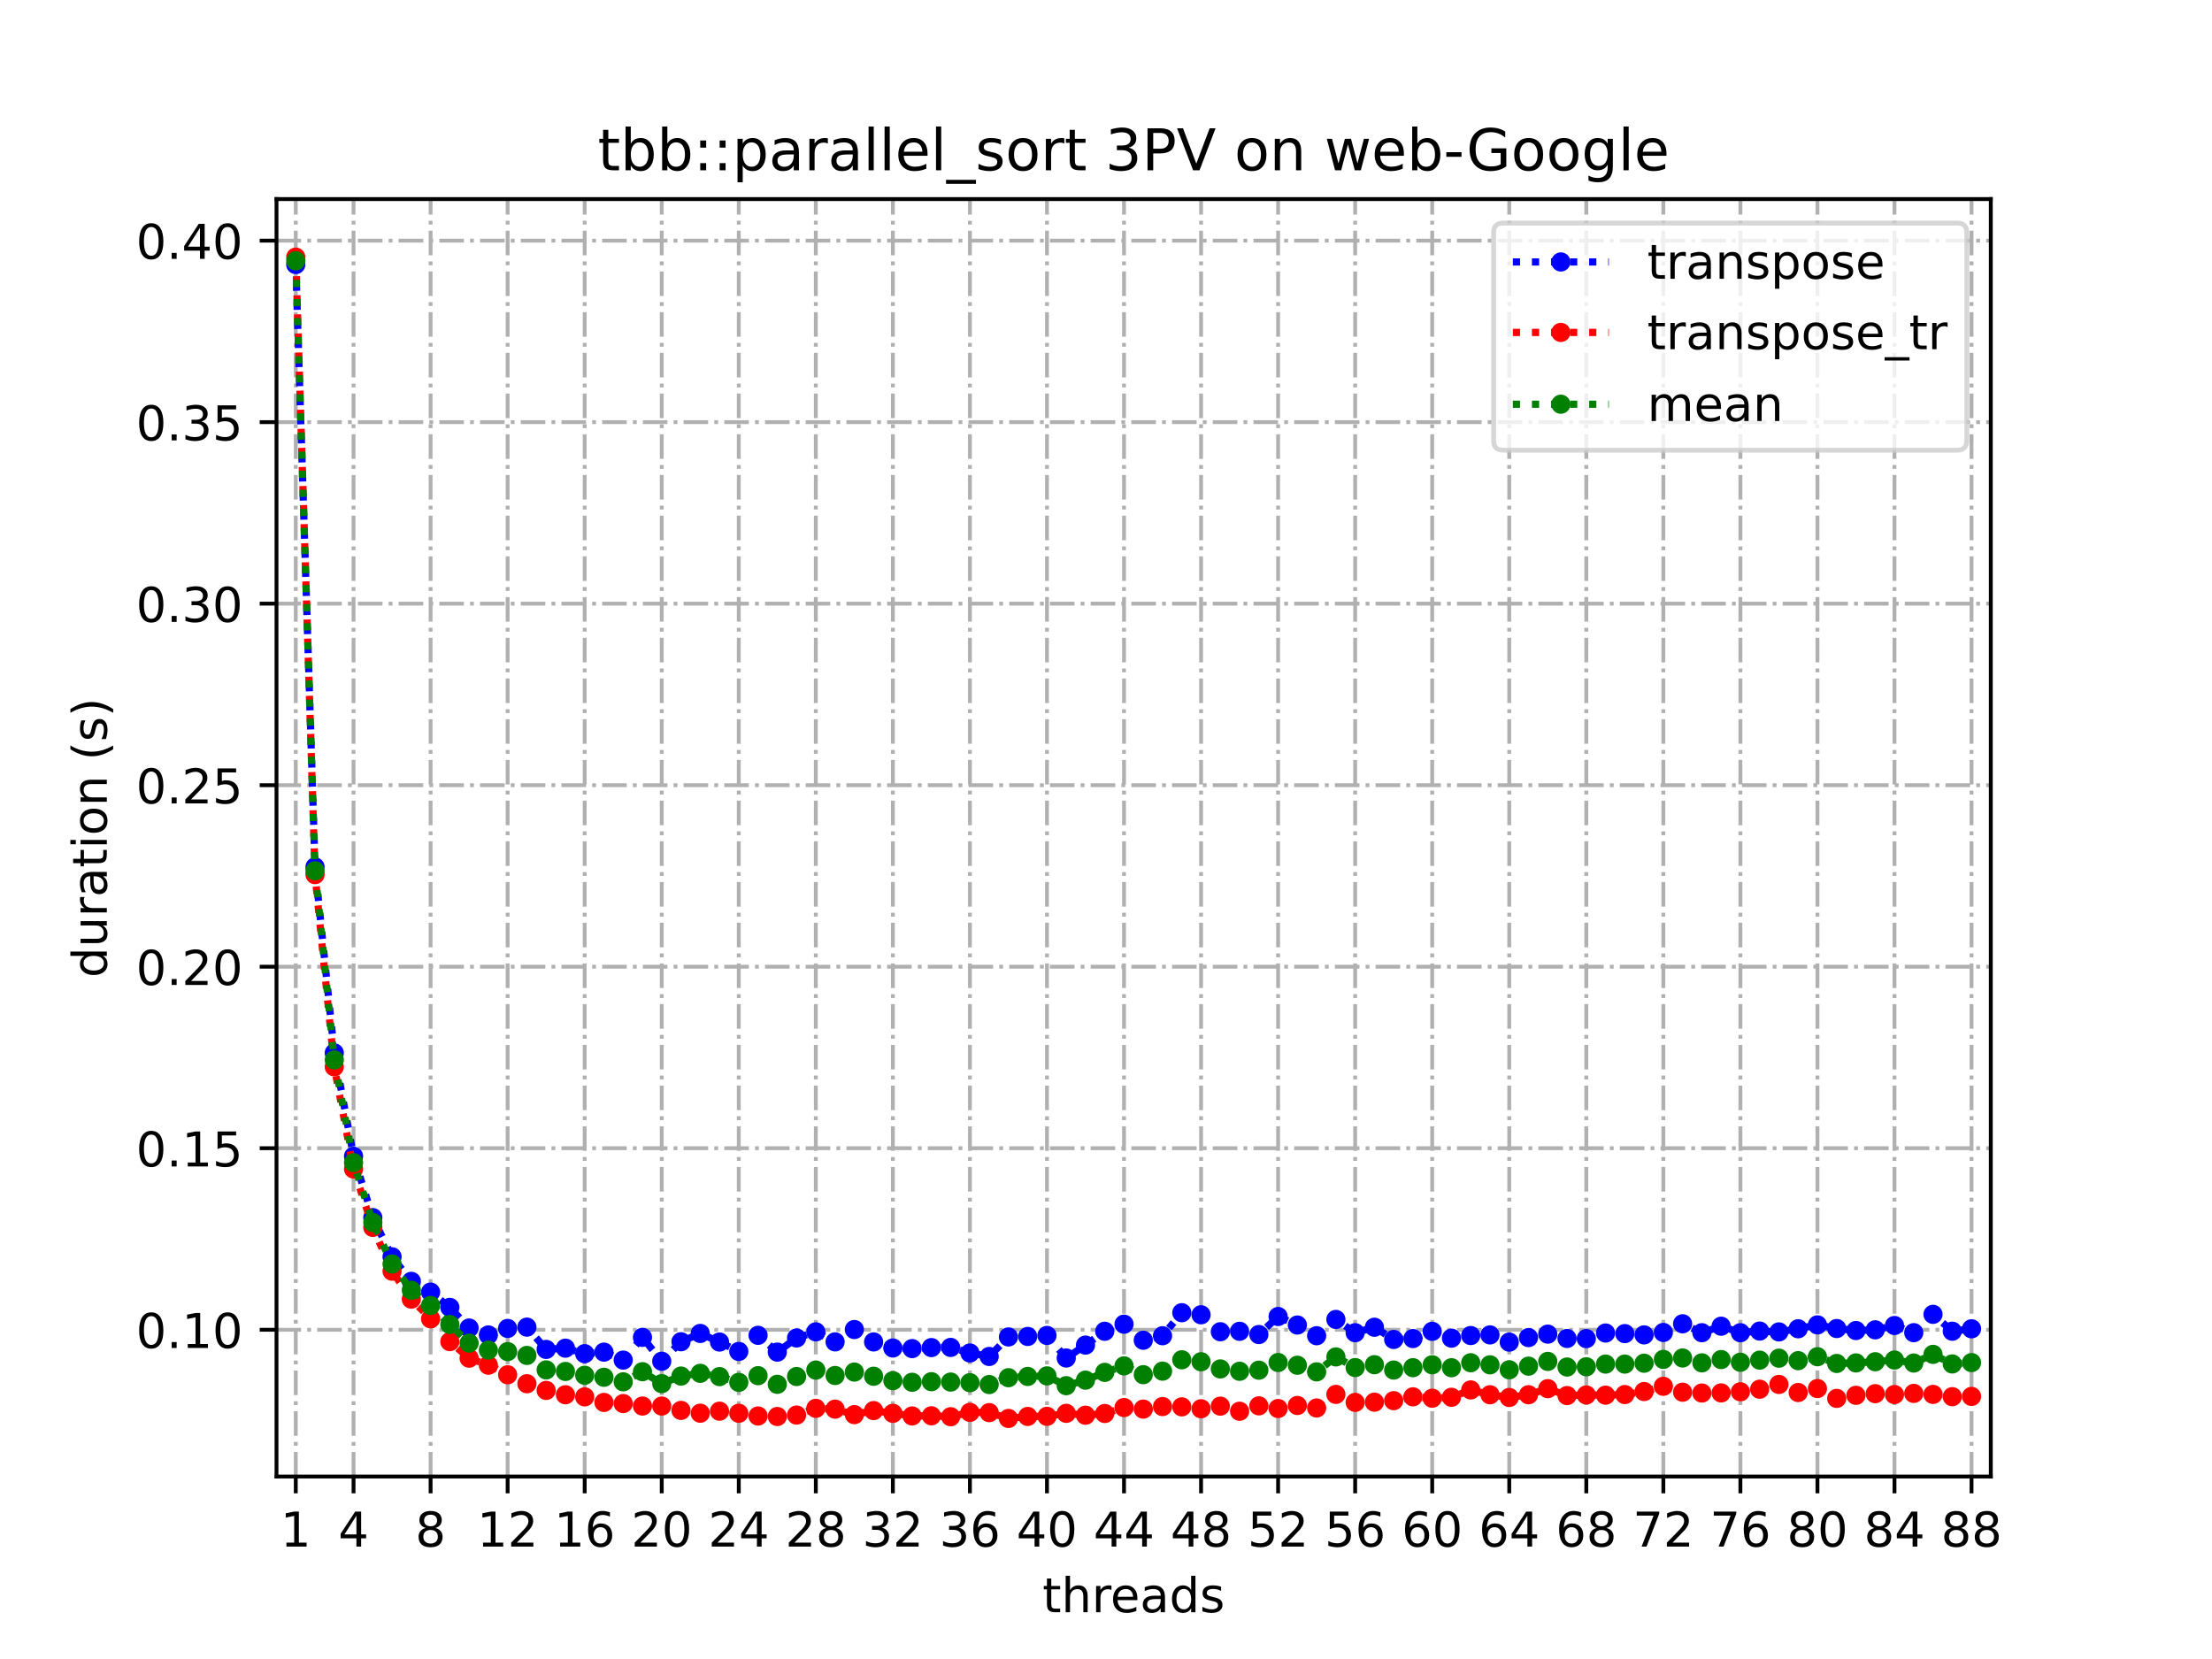 <?xml version="1.0" encoding="utf-8" standalone="no"?>
<!DOCTYPE svg PUBLIC "-//W3C//DTD SVG 1.1//EN"
  "http://www.w3.org/Graphics/SVG/1.1/DTD/svg11.dtd">
<!-- Created with matplotlib (https://matplotlib.org/) -->
<svg height="345.6pt" version="1.1" viewBox="0 0 460.8 345.6" width="460.8pt" xmlns="http://www.w3.org/2000/svg" xmlns:xlink="http://www.w3.org/1999/xlink">
 <defs>
  <style type="text/css">
*{stroke-linecap:butt;stroke-linejoin:round;}
  </style>
 </defs>
 <g id="figure_1">
  <g id="patch_1">
   <path d="M 0 345.6 
L 460.8 345.6 
L 460.8 0 
L 0 0 
z
" style="fill:#ffffff;"/>
  </g>
  <g id="axes_1">
   <g id="patch_2">
    <path d="M 57.6 307.584 
L 414.72 307.584 
L 414.72 41.472 
L 57.6 41.472 
z
" style="fill:#ffffff;"/>
   </g>
   <g id="matplotlib.axis_1">
    <g id="xtick_1">
     <g id="line2d_1">
      <path clip-path="url(#p8012e88ce6)" d="M 61.613 307.584 
L 61.613 41.472 
" style="fill:none;stroke:#b0b0b0;stroke-dasharray:5.12,1.28,0.8,1.28;stroke-dashoffset:0;stroke-width:0.8;"/>
     </g>
     <g id="line2d_2">
      <defs>
       <path d="M 0 0 
L 0 3.5 
" id="m7729840972" style="stroke:#000000;stroke-width:0.8;"/>
      </defs>
      <g>
       <use style="stroke:#000000;stroke-width:0.8;" x="61.613" xlink:href="#m7729840972" y="307.584"/>
      </g>
     </g>
     <g id="text_1">
      <!-- 1 -->
      <defs>
       <path d="M 12.406 8.297 
L 28.516 8.297 
L 28.516 63.922 
L 10.984 60.406 
L 10.984 69.391 
L 28.422 72.906 
L 38.281 72.906 
L 38.281 8.297 
L 54.391 8.297 
L 54.391 0 
L 12.406 0 
z
" id="DejaVuSans-49"/>
      </defs>
      <g transform="translate(58.431 322.182)scale(0.1 -0.1)">
       <use xlink:href="#DejaVuSans-49"/>
      </g>
     </g>
    </g>
    <g id="xtick_2">
     <g id="line2d_3">
      <path clip-path="url(#p8012e88ce6)" d="M 73.65 307.584 
L 73.65 41.472 
" style="fill:none;stroke:#b0b0b0;stroke-dasharray:5.12,1.28,0.8,1.28;stroke-dashoffset:0;stroke-width:0.8;"/>
     </g>
     <g id="line2d_4">
      <g>
       <use style="stroke:#000000;stroke-width:0.8;" x="73.65" xlink:href="#m7729840972" y="307.584"/>
      </g>
     </g>
     <g id="text_2">
      <!-- 4 -->
      <defs>
       <path d="M 37.797 64.312 
L 12.891 25.391 
L 37.797 25.391 
z
M 35.203 72.906 
L 47.609 72.906 
L 47.609 25.391 
L 58.016 25.391 
L 58.016 17.188 
L 47.609 17.188 
L 47.609 0 
L 37.797 0 
L 37.797 17.188 
L 4.891 17.188 
L 4.891 26.703 
z
" id="DejaVuSans-52"/>
      </defs>
      <g transform="translate(70.469 322.182)scale(0.1 -0.1)">
       <use xlink:href="#DejaVuSans-52"/>
      </g>
     </g>
    </g>
    <g id="xtick_3">
     <g id="line2d_5">
      <path clip-path="url(#p8012e88ce6)" d="M 89.701 307.584 
L 89.701 41.472 
" style="fill:none;stroke:#b0b0b0;stroke-dasharray:5.12,1.28,0.8,1.28;stroke-dashoffset:0;stroke-width:0.8;"/>
     </g>
     <g id="line2d_6">
      <g>
       <use style="stroke:#000000;stroke-width:0.8;" x="89.701" xlink:href="#m7729840972" y="307.584"/>
      </g>
     </g>
     <g id="text_3">
      <!-- 8 -->
      <defs>
       <path d="M 31.781 34.625 
Q 24.75 34.625 20.719 30.859 
Q 16.703 27.094 16.703 20.516 
Q 16.703 13.922 20.719 10.156 
Q 24.75 6.391 31.781 6.391 
Q 38.812 6.391 42.859 10.172 
Q 46.922 13.969 46.922 20.516 
Q 46.922 27.094 42.891 30.859 
Q 38.875 34.625 31.781 34.625 
z
M 21.922 38.812 
Q 15.578 40.375 12.031 44.719 
Q 8.5 49.078 8.5 55.328 
Q 8.5 64.062 14.719 69.141 
Q 20.953 74.219 31.781 74.219 
Q 42.672 74.219 48.875 69.141 
Q 55.078 64.062 55.078 55.328 
Q 55.078 49.078 51.531 44.719 
Q 48 40.375 41.703 38.812 
Q 48.828 37.156 52.797 32.312 
Q 56.781 27.484 56.781 20.516 
Q 56.781 9.906 50.312 4.234 
Q 43.844 -1.422 31.781 -1.422 
Q 19.734 -1.422 13.25 4.234 
Q 6.781 9.906 6.781 20.516 
Q 6.781 27.484 10.781 32.312 
Q 14.797 37.156 21.922 38.812 
z
M 18.312 54.391 
Q 18.312 48.734 21.844 45.562 
Q 25.391 42.391 31.781 42.391 
Q 38.141 42.391 41.719 45.562 
Q 45.312 48.734 45.312 54.391 
Q 45.312 60.062 41.719 63.234 
Q 38.141 66.406 31.781 66.406 
Q 25.391 66.406 21.844 63.234 
Q 18.312 60.062 18.312 54.391 
z
" id="DejaVuSans-56"/>
      </defs>
      <g transform="translate(86.519 322.182)scale(0.1 -0.1)">
       <use xlink:href="#DejaVuSans-56"/>
      </g>
     </g>
    </g>
    <g id="xtick_4">
     <g id="line2d_7">
      <path clip-path="url(#p8012e88ce6)" d="M 105.751 307.584 
L 105.751 41.472 
" style="fill:none;stroke:#b0b0b0;stroke-dasharray:5.12,1.28,0.8,1.28;stroke-dashoffset:0;stroke-width:0.8;"/>
     </g>
     <g id="line2d_8">
      <g>
       <use style="stroke:#000000;stroke-width:0.8;" x="105.751" xlink:href="#m7729840972" y="307.584"/>
      </g>
     </g>
     <g id="text_4">
      <!-- 12 -->
      <defs>
       <path d="M 19.188 8.297 
L 53.609 8.297 
L 53.609 0 
L 7.328 0 
L 7.328 8.297 
Q 12.938 14.109 22.625 23.891 
Q 32.328 33.688 34.812 36.531 
Q 39.547 41.844 41.422 45.531 
Q 43.312 49.219 43.312 52.781 
Q 43.312 58.594 39.234 62.25 
Q 35.156 65.922 28.609 65.922 
Q 23.969 65.922 18.812 64.312 
Q 13.672 62.703 7.812 59.422 
L 7.812 69.391 
Q 13.766 71.781 18.938 73 
Q 24.125 74.219 28.422 74.219 
Q 39.75 74.219 46.484 68.547 
Q 53.219 62.891 53.219 53.422 
Q 53.219 48.922 51.531 44.891 
Q 49.859 40.875 45.406 35.406 
Q 44.188 33.984 37.641 27.219 
Q 31.109 20.453 19.188 8.297 
z
" id="DejaVuSans-50"/>
      </defs>
      <g transform="translate(99.389 322.182)scale(0.1 -0.1)">
       <use xlink:href="#DejaVuSans-49"/>
       <use x="63.623" xlink:href="#DejaVuSans-50"/>
      </g>
     </g>
    </g>
    <g id="xtick_5">
     <g id="line2d_9">
      <path clip-path="url(#p8012e88ce6)" d="M 121.801 307.584 
L 121.801 41.472 
" style="fill:none;stroke:#b0b0b0;stroke-dasharray:5.12,1.28,0.8,1.28;stroke-dashoffset:0;stroke-width:0.8;"/>
     </g>
     <g id="line2d_10">
      <g>
       <use style="stroke:#000000;stroke-width:0.8;" x="121.801" xlink:href="#m7729840972" y="307.584"/>
      </g>
     </g>
     <g id="text_5">
      <!-- 16 -->
      <defs>
       <path d="M 33.016 40.375 
Q 26.375 40.375 22.484 35.828 
Q 18.609 31.297 18.609 23.391 
Q 18.609 15.531 22.484 10.953 
Q 26.375 6.391 33.016 6.391 
Q 39.656 6.391 43.531 10.953 
Q 47.406 15.531 47.406 23.391 
Q 47.406 31.297 43.531 35.828 
Q 39.656 40.375 33.016 40.375 
z
M 52.594 71.297 
L 52.594 62.312 
Q 48.875 64.062 45.094 64.984 
Q 41.312 65.922 37.594 65.922 
Q 27.828 65.922 22.672 59.328 
Q 17.531 52.734 16.797 39.406 
Q 19.672 43.656 24.016 45.922 
Q 28.375 48.188 33.594 48.188 
Q 44.578 48.188 50.953 41.516 
Q 57.328 34.859 57.328 23.391 
Q 57.328 12.156 50.688 5.359 
Q 44.047 -1.422 33.016 -1.422 
Q 20.359 -1.422 13.672 8.266 
Q 6.984 17.969 6.984 36.375 
Q 6.984 53.656 15.188 63.938 
Q 23.391 74.219 37.203 74.219 
Q 40.922 74.219 44.703 73.484 
Q 48.484 72.75 52.594 71.297 
z
" id="DejaVuSans-54"/>
      </defs>
      <g transform="translate(115.439 322.182)scale(0.1 -0.1)">
       <use xlink:href="#DejaVuSans-49"/>
       <use x="63.623" xlink:href="#DejaVuSans-54"/>
      </g>
     </g>
    </g>
    <g id="xtick_6">
     <g id="line2d_11">
      <path clip-path="url(#p8012e88ce6)" d="M 137.852 307.584 
L 137.852 41.472 
" style="fill:none;stroke:#b0b0b0;stroke-dasharray:5.12,1.28,0.8,1.28;stroke-dashoffset:0;stroke-width:0.8;"/>
     </g>
     <g id="line2d_12">
      <g>
       <use style="stroke:#000000;stroke-width:0.8;" x="137.852" xlink:href="#m7729840972" y="307.584"/>
      </g>
     </g>
     <g id="text_6">
      <!-- 20 -->
      <defs>
       <path d="M 31.781 66.406 
Q 24.172 66.406 20.328 58.906 
Q 16.5 51.422 16.5 36.375 
Q 16.5 21.391 20.328 13.891 
Q 24.172 6.391 31.781 6.391 
Q 39.453 6.391 43.281 13.891 
Q 47.125 21.391 47.125 36.375 
Q 47.125 51.422 43.281 58.906 
Q 39.453 66.406 31.781 66.406 
z
M 31.781 74.219 
Q 44.047 74.219 50.516 64.516 
Q 56.984 54.828 56.984 36.375 
Q 56.984 17.969 50.516 8.266 
Q 44.047 -1.422 31.781 -1.422 
Q 19.531 -1.422 13.062 8.266 
Q 6.594 17.969 6.594 36.375 
Q 6.594 54.828 13.062 64.516 
Q 19.531 74.219 31.781 74.219 
z
" id="DejaVuSans-48"/>
      </defs>
      <g transform="translate(131.489 322.182)scale(0.1 -0.1)">
       <use xlink:href="#DejaVuSans-50"/>
       <use x="63.623" xlink:href="#DejaVuSans-48"/>
      </g>
     </g>
    </g>
    <g id="xtick_7">
     <g id="line2d_13">
      <path clip-path="url(#p8012e88ce6)" d="M 153.902 307.584 
L 153.902 41.472 
" style="fill:none;stroke:#b0b0b0;stroke-dasharray:5.12,1.28,0.8,1.28;stroke-dashoffset:0;stroke-width:0.8;"/>
     </g>
     <g id="line2d_14">
      <g>
       <use style="stroke:#000000;stroke-width:0.8;" x="153.902" xlink:href="#m7729840972" y="307.584"/>
      </g>
     </g>
     <g id="text_7">
      <!-- 24 -->
      <g transform="translate(147.54 322.182)scale(0.1 -0.1)">
       <use xlink:href="#DejaVuSans-50"/>
       <use x="63.623" xlink:href="#DejaVuSans-52"/>
      </g>
     </g>
    </g>
    <g id="xtick_8">
     <g id="line2d_15">
      <path clip-path="url(#p8012e88ce6)" d="M 169.952 307.584 
L 169.952 41.472 
" style="fill:none;stroke:#b0b0b0;stroke-dasharray:5.12,1.28,0.8,1.28;stroke-dashoffset:0;stroke-width:0.8;"/>
     </g>
     <g id="line2d_16">
      <g>
       <use style="stroke:#000000;stroke-width:0.8;" x="169.952" xlink:href="#m7729840972" y="307.584"/>
      </g>
     </g>
     <g id="text_8">
      <!-- 28 -->
      <g transform="translate(163.59 322.182)scale(0.1 -0.1)">
       <use xlink:href="#DejaVuSans-50"/>
       <use x="63.623" xlink:href="#DejaVuSans-56"/>
      </g>
     </g>
    </g>
    <g id="xtick_9">
     <g id="line2d_17">
      <path clip-path="url(#p8012e88ce6)" d="M 186.003 307.584 
L 186.003 41.472 
" style="fill:none;stroke:#b0b0b0;stroke-dasharray:5.12,1.28,0.8,1.28;stroke-dashoffset:0;stroke-width:0.8;"/>
     </g>
     <g id="line2d_18">
      <g>
       <use style="stroke:#000000;stroke-width:0.8;" x="186.003" xlink:href="#m7729840972" y="307.584"/>
      </g>
     </g>
     <g id="text_9">
      <!-- 32 -->
      <defs>
       <path d="M 40.578 39.312 
Q 47.656 37.797 51.625 33 
Q 55.609 28.219 55.609 21.188 
Q 55.609 10.406 48.188 4.484 
Q 40.766 -1.422 27.094 -1.422 
Q 22.516 -1.422 17.656 -0.516 
Q 12.797 0.391 7.625 2.203 
L 7.625 11.719 
Q 11.719 9.328 16.594 8.109 
Q 21.484 6.891 26.812 6.891 
Q 36.078 6.891 40.938 10.547 
Q 45.797 14.203 45.797 21.188 
Q 45.797 27.641 41.281 31.266 
Q 36.766 34.906 28.719 34.906 
L 20.219 34.906 
L 20.219 43.016 
L 29.109 43.016 
Q 36.375 43.016 40.234 45.922 
Q 44.094 48.828 44.094 54.297 
Q 44.094 59.906 40.109 62.906 
Q 36.141 65.922 28.719 65.922 
Q 24.656 65.922 20.016 65.031 
Q 15.375 64.156 9.812 62.312 
L 9.812 71.094 
Q 15.438 72.656 20.344 73.438 
Q 25.25 74.219 29.594 74.219 
Q 40.828 74.219 47.359 69.109 
Q 53.906 64.016 53.906 55.328 
Q 53.906 49.266 50.438 45.094 
Q 46.969 40.922 40.578 39.312 
z
" id="DejaVuSans-51"/>
      </defs>
      <g transform="translate(179.64 322.182)scale(0.1 -0.1)">
       <use xlink:href="#DejaVuSans-51"/>
       <use x="63.623" xlink:href="#DejaVuSans-50"/>
      </g>
     </g>
    </g>
    <g id="xtick_10">
     <g id="line2d_19">
      <path clip-path="url(#p8012e88ce6)" d="M 202.053 307.584 
L 202.053 41.472 
" style="fill:none;stroke:#b0b0b0;stroke-dasharray:5.12,1.28,0.8,1.28;stroke-dashoffset:0;stroke-width:0.8;"/>
     </g>
     <g id="line2d_20">
      <g>
       <use style="stroke:#000000;stroke-width:0.8;" x="202.053" xlink:href="#m7729840972" y="307.584"/>
      </g>
     </g>
     <g id="text_10">
      <!-- 36 -->
      <g transform="translate(195.691 322.182)scale(0.1 -0.1)">
       <use xlink:href="#DejaVuSans-51"/>
       <use x="63.623" xlink:href="#DejaVuSans-54"/>
      </g>
     </g>
    </g>
    <g id="xtick_11">
     <g id="line2d_21">
      <path clip-path="url(#p8012e88ce6)" d="M 218.103 307.584 
L 218.103 41.472 
" style="fill:none;stroke:#b0b0b0;stroke-dasharray:5.12,1.28,0.8,1.28;stroke-dashoffset:0;stroke-width:0.8;"/>
     </g>
     <g id="line2d_22">
      <g>
       <use style="stroke:#000000;stroke-width:0.8;" x="218.103" xlink:href="#m7729840972" y="307.584"/>
      </g>
     </g>
     <g id="text_11">
      <!-- 40 -->
      <g transform="translate(211.741 322.182)scale(0.1 -0.1)">
       <use xlink:href="#DejaVuSans-52"/>
       <use x="63.623" xlink:href="#DejaVuSans-48"/>
      </g>
     </g>
    </g>
    <g id="xtick_12">
     <g id="line2d_23">
      <path clip-path="url(#p8012e88ce6)" d="M 234.154 307.584 
L 234.154 41.472 
" style="fill:none;stroke:#b0b0b0;stroke-dasharray:5.12,1.28,0.8,1.28;stroke-dashoffset:0;stroke-width:0.8;"/>
     </g>
     <g id="line2d_24">
      <g>
       <use style="stroke:#000000;stroke-width:0.8;" x="234.154" xlink:href="#m7729840972" y="307.584"/>
      </g>
     </g>
     <g id="text_12">
      <!-- 44 -->
      <g transform="translate(227.791 322.182)scale(0.1 -0.1)">
       <use xlink:href="#DejaVuSans-52"/>
       <use x="63.623" xlink:href="#DejaVuSans-52"/>
      </g>
     </g>
    </g>
    <g id="xtick_13">
     <g id="line2d_25">
      <path clip-path="url(#p8012e88ce6)" d="M 250.204 307.584 
L 250.204 41.472 
" style="fill:none;stroke:#b0b0b0;stroke-dasharray:5.12,1.28,0.8,1.28;stroke-dashoffset:0;stroke-width:0.8;"/>
     </g>
     <g id="line2d_26">
      <g>
       <use style="stroke:#000000;stroke-width:0.8;" x="250.204" xlink:href="#m7729840972" y="307.584"/>
      </g>
     </g>
     <g id="text_13">
      <!-- 48 -->
      <g transform="translate(243.842 322.182)scale(0.1 -0.1)">
       <use xlink:href="#DejaVuSans-52"/>
       <use x="63.623" xlink:href="#DejaVuSans-56"/>
      </g>
     </g>
    </g>
    <g id="xtick_14">
     <g id="line2d_27">
      <path clip-path="url(#p8012e88ce6)" d="M 266.254 307.584 
L 266.254 41.472 
" style="fill:none;stroke:#b0b0b0;stroke-dasharray:5.12,1.28,0.8,1.28;stroke-dashoffset:0;stroke-width:0.8;"/>
     </g>
     <g id="line2d_28">
      <g>
       <use style="stroke:#000000;stroke-width:0.8;" x="266.254" xlink:href="#m7729840972" y="307.584"/>
      </g>
     </g>
     <g id="text_14">
      <!-- 52 -->
      <defs>
       <path d="M 10.797 72.906 
L 49.516 72.906 
L 49.516 64.594 
L 19.828 64.594 
L 19.828 46.734 
Q 21.969 47.469 24.109 47.828 
Q 26.266 48.188 28.422 48.188 
Q 40.625 48.188 47.75 41.5 
Q 54.891 34.812 54.891 23.391 
Q 54.891 11.625 47.562 5.094 
Q 40.234 -1.422 26.906 -1.422 
Q 22.312 -1.422 17.547 -0.641 
Q 12.797 0.141 7.719 1.703 
L 7.719 11.625 
Q 12.109 9.234 16.797 8.062 
Q 21.484 6.891 26.703 6.891 
Q 35.156 6.891 40.078 11.328 
Q 45.016 15.766 45.016 23.391 
Q 45.016 31 40.078 35.438 
Q 35.156 39.891 26.703 39.891 
Q 22.75 39.891 18.812 39.016 
Q 14.891 38.141 10.797 36.281 
z
" id="DejaVuSans-53"/>
      </defs>
      <g transform="translate(259.892 322.182)scale(0.1 -0.1)">
       <use xlink:href="#DejaVuSans-53"/>
       <use x="63.623" xlink:href="#DejaVuSans-50"/>
      </g>
     </g>
    </g>
    <g id="xtick_15">
     <g id="line2d_29">
      <path clip-path="url(#p8012e88ce6)" d="M 282.305 307.584 
L 282.305 41.472 
" style="fill:none;stroke:#b0b0b0;stroke-dasharray:5.12,1.28,0.8,1.28;stroke-dashoffset:0;stroke-width:0.8;"/>
     </g>
     <g id="line2d_30">
      <g>
       <use style="stroke:#000000;stroke-width:0.8;" x="282.305" xlink:href="#m7729840972" y="307.584"/>
      </g>
     </g>
     <g id="text_15">
      <!-- 56 -->
      <g transform="translate(275.942 322.182)scale(0.1 -0.1)">
       <use xlink:href="#DejaVuSans-53"/>
       <use x="63.623" xlink:href="#DejaVuSans-54"/>
      </g>
     </g>
    </g>
    <g id="xtick_16">
     <g id="line2d_31">
      <path clip-path="url(#p8012e88ce6)" d="M 298.355 307.584 
L 298.355 41.472 
" style="fill:none;stroke:#b0b0b0;stroke-dasharray:5.12,1.28,0.8,1.28;stroke-dashoffset:0;stroke-width:0.8;"/>
     </g>
     <g id="line2d_32">
      <g>
       <use style="stroke:#000000;stroke-width:0.8;" x="298.355" xlink:href="#m7729840972" y="307.584"/>
      </g>
     </g>
     <g id="text_16">
      <!-- 60 -->
      <g transform="translate(291.993 322.182)scale(0.1 -0.1)">
       <use xlink:href="#DejaVuSans-54"/>
       <use x="63.623" xlink:href="#DejaVuSans-48"/>
      </g>
     </g>
    </g>
    <g id="xtick_17">
     <g id="line2d_33">
      <path clip-path="url(#p8012e88ce6)" d="M 314.405 307.584 
L 314.405 41.472 
" style="fill:none;stroke:#b0b0b0;stroke-dasharray:5.12,1.28,0.8,1.28;stroke-dashoffset:0;stroke-width:0.8;"/>
     </g>
     <g id="line2d_34">
      <g>
       <use style="stroke:#000000;stroke-width:0.8;" x="314.405" xlink:href="#m7729840972" y="307.584"/>
      </g>
     </g>
     <g id="text_17">
      <!-- 64 -->
      <g transform="translate(308.043 322.182)scale(0.1 -0.1)">
       <use xlink:href="#DejaVuSans-54"/>
       <use x="63.623" xlink:href="#DejaVuSans-52"/>
      </g>
     </g>
    </g>
    <g id="xtick_18">
     <g id="line2d_35">
      <path clip-path="url(#p8012e88ce6)" d="M 330.456 307.584 
L 330.456 41.472 
" style="fill:none;stroke:#b0b0b0;stroke-dasharray:5.12,1.28,0.8,1.28;stroke-dashoffset:0;stroke-width:0.8;"/>
     </g>
     <g id="line2d_36">
      <g>
       <use style="stroke:#000000;stroke-width:0.8;" x="330.456" xlink:href="#m7729840972" y="307.584"/>
      </g>
     </g>
     <g id="text_18">
      <!-- 68 -->
      <g transform="translate(324.093 322.182)scale(0.1 -0.1)">
       <use xlink:href="#DejaVuSans-54"/>
       <use x="63.623" xlink:href="#DejaVuSans-56"/>
      </g>
     </g>
    </g>
    <g id="xtick_19">
     <g id="line2d_37">
      <path clip-path="url(#p8012e88ce6)" d="M 346.506 307.584 
L 346.506 41.472 
" style="fill:none;stroke:#b0b0b0;stroke-dasharray:5.12,1.28,0.8,1.28;stroke-dashoffset:0;stroke-width:0.8;"/>
     </g>
     <g id="line2d_38">
      <g>
       <use style="stroke:#000000;stroke-width:0.8;" x="346.506" xlink:href="#m7729840972" y="307.584"/>
      </g>
     </g>
     <g id="text_19">
      <!-- 72 -->
      <defs>
       <path d="M 8.203 72.906 
L 55.078 72.906 
L 55.078 68.703 
L 28.609 0 
L 18.312 0 
L 43.219 64.594 
L 8.203 64.594 
z
" id="DejaVuSans-55"/>
      </defs>
      <g transform="translate(340.144 322.182)scale(0.1 -0.1)">
       <use xlink:href="#DejaVuSans-55"/>
       <use x="63.623" xlink:href="#DejaVuSans-50"/>
      </g>
     </g>
    </g>
    <g id="xtick_20">
     <g id="line2d_39">
      <path clip-path="url(#p8012e88ce6)" d="M 362.556 307.584 
L 362.556 41.472 
" style="fill:none;stroke:#b0b0b0;stroke-dasharray:5.12,1.28,0.8,1.28;stroke-dashoffset:0;stroke-width:0.8;"/>
     </g>
     <g id="line2d_40">
      <g>
       <use style="stroke:#000000;stroke-width:0.8;" x="362.556" xlink:href="#m7729840972" y="307.584"/>
      </g>
     </g>
     <g id="text_20">
      <!-- 76 -->
      <g transform="translate(356.194 322.182)scale(0.1 -0.1)">
       <use xlink:href="#DejaVuSans-55"/>
       <use x="63.623" xlink:href="#DejaVuSans-54"/>
      </g>
     </g>
    </g>
    <g id="xtick_21">
     <g id="line2d_41">
      <path clip-path="url(#p8012e88ce6)" d="M 378.607 307.584 
L 378.607 41.472 
" style="fill:none;stroke:#b0b0b0;stroke-dasharray:5.12,1.28,0.8,1.28;stroke-dashoffset:0;stroke-width:0.8;"/>
     </g>
     <g id="line2d_42">
      <g>
       <use style="stroke:#000000;stroke-width:0.8;" x="378.607" xlink:href="#m7729840972" y="307.584"/>
      </g>
     </g>
     <g id="text_21">
      <!-- 80 -->
      <g transform="translate(372.244 322.182)scale(0.1 -0.1)">
       <use xlink:href="#DejaVuSans-56"/>
       <use x="63.623" xlink:href="#DejaVuSans-48"/>
      </g>
     </g>
    </g>
    <g id="xtick_22">
     <g id="line2d_43">
      <path clip-path="url(#p8012e88ce6)" d="M 394.657 307.584 
L 394.657 41.472 
" style="fill:none;stroke:#b0b0b0;stroke-dasharray:5.12,1.28,0.8,1.28;stroke-dashoffset:0;stroke-width:0.8;"/>
     </g>
     <g id="line2d_44">
      <g>
       <use style="stroke:#000000;stroke-width:0.8;" x="394.657" xlink:href="#m7729840972" y="307.584"/>
      </g>
     </g>
     <g id="text_22">
      <!-- 84 -->
      <g transform="translate(388.295 322.182)scale(0.1 -0.1)">
       <use xlink:href="#DejaVuSans-56"/>
       <use x="63.623" xlink:href="#DejaVuSans-52"/>
      </g>
     </g>
    </g>
    <g id="xtick_23">
     <g id="line2d_45">
      <path clip-path="url(#p8012e88ce6)" d="M 410.707 307.584 
L 410.707 41.472 
" style="fill:none;stroke:#b0b0b0;stroke-dasharray:5.12,1.28,0.8,1.28;stroke-dashoffset:0;stroke-width:0.8;"/>
     </g>
     <g id="line2d_46">
      <g>
       <use style="stroke:#000000;stroke-width:0.8;" x="410.707" xlink:href="#m7729840972" y="307.584"/>
      </g>
     </g>
     <g id="text_23">
      <!-- 88 -->
      <g transform="translate(404.345 322.182)scale(0.1 -0.1)">
       <use xlink:href="#DejaVuSans-56"/>
       <use x="63.623" xlink:href="#DejaVuSans-56"/>
      </g>
     </g>
    </g>
    <g id="text_24">
     <!-- threads -->
     <defs>
      <path d="M 18.312 70.219 
L 18.312 54.688 
L 36.812 54.688 
L 36.812 47.703 
L 18.312 47.703 
L 18.312 18.016 
Q 18.312 11.328 20.141 9.422 
Q 21.969 7.516 27.594 7.516 
L 36.812 7.516 
L 36.812 0 
L 27.594 0 
Q 17.188 0 13.234 3.875 
Q 9.281 7.766 9.281 18.016 
L 9.281 47.703 
L 2.688 47.703 
L 2.688 54.688 
L 9.281 54.688 
L 9.281 70.219 
z
" id="DejaVuSans-116"/>
      <path d="M 54.891 33.016 
L 54.891 0 
L 45.906 0 
L 45.906 32.719 
Q 45.906 40.484 42.875 44.328 
Q 39.844 48.188 33.797 48.188 
Q 26.516 48.188 22.312 43.547 
Q 18.109 38.922 18.109 30.906 
L 18.109 0 
L 9.078 0 
L 9.078 75.984 
L 18.109 75.984 
L 18.109 46.188 
Q 21.344 51.125 25.703 53.562 
Q 30.078 56 35.797 56 
Q 45.219 56 50.047 50.172 
Q 54.891 44.344 54.891 33.016 
z
" id="DejaVuSans-104"/>
      <path d="M 41.109 46.297 
Q 39.594 47.172 37.812 47.578 
Q 36.031 48 33.891 48 
Q 26.266 48 22.188 43.047 
Q 18.109 38.094 18.109 28.812 
L 18.109 0 
L 9.078 0 
L 9.078 54.688 
L 18.109 54.688 
L 18.109 46.188 
Q 20.953 51.172 25.484 53.578 
Q 30.031 56 36.531 56 
Q 37.453 56 38.578 55.875 
Q 39.703 55.766 41.062 55.516 
z
" id="DejaVuSans-114"/>
      <path d="M 56.203 29.594 
L 56.203 25.203 
L 14.891 25.203 
Q 15.484 15.922 20.484 11.062 
Q 25.484 6.203 34.422 6.203 
Q 39.594 6.203 44.453 7.469 
Q 49.312 8.734 54.109 11.281 
L 54.109 2.781 
Q 49.266 0.734 44.188 -0.344 
Q 39.109 -1.422 33.891 -1.422 
Q 20.797 -1.422 13.156 6.188 
Q 5.516 13.812 5.516 26.812 
Q 5.516 40.234 12.766 48.109 
Q 20.016 56 32.328 56 
Q 43.359 56 49.781 48.891 
Q 56.203 41.797 56.203 29.594 
z
M 47.219 32.234 
Q 47.125 39.594 43.094 43.984 
Q 39.062 48.391 32.422 48.391 
Q 24.906 48.391 20.391 44.141 
Q 15.875 39.891 15.188 32.172 
z
" id="DejaVuSans-101"/>
      <path d="M 34.281 27.484 
Q 23.391 27.484 19.188 25 
Q 14.984 22.516 14.984 16.5 
Q 14.984 11.719 18.141 8.906 
Q 21.297 6.109 26.703 6.109 
Q 34.188 6.109 38.703 11.406 
Q 43.219 16.703 43.219 25.484 
L 43.219 27.484 
z
M 52.203 31.203 
L 52.203 0 
L 43.219 0 
L 43.219 8.297 
Q 40.141 3.328 35.547 0.953 
Q 30.953 -1.422 24.312 -1.422 
Q 15.922 -1.422 10.953 3.297 
Q 6 8.016 6 15.922 
Q 6 25.141 12.172 29.828 
Q 18.359 34.516 30.609 34.516 
L 43.219 34.516 
L 43.219 35.406 
Q 43.219 41.609 39.141 45 
Q 35.062 48.391 27.688 48.391 
Q 23 48.391 18.547 47.266 
Q 14.109 46.141 10.016 43.891 
L 10.016 52.203 
Q 14.938 54.109 19.578 55.047 
Q 24.219 56 28.609 56 
Q 40.484 56 46.344 49.844 
Q 52.203 43.703 52.203 31.203 
z
" id="DejaVuSans-97"/>
      <path d="M 45.406 46.391 
L 45.406 75.984 
L 54.391 75.984 
L 54.391 0 
L 45.406 0 
L 45.406 8.203 
Q 42.578 3.328 38.25 0.953 
Q 33.938 -1.422 27.875 -1.422 
Q 17.969 -1.422 11.734 6.484 
Q 5.516 14.406 5.516 27.297 
Q 5.516 40.188 11.734 48.094 
Q 17.969 56 27.875 56 
Q 33.938 56 38.25 53.625 
Q 42.578 51.266 45.406 46.391 
z
M 14.797 27.297 
Q 14.797 17.391 18.875 11.75 
Q 22.953 6.109 30.078 6.109 
Q 37.203 6.109 41.297 11.75 
Q 45.406 17.391 45.406 27.297 
Q 45.406 37.203 41.297 42.844 
Q 37.203 48.484 30.078 48.484 
Q 22.953 48.484 18.875 42.844 
Q 14.797 37.203 14.797 27.297 
z
" id="DejaVuSans-100"/>
      <path d="M 44.281 53.078 
L 44.281 44.578 
Q 40.484 46.531 36.375 47.5 
Q 32.281 48.484 27.875 48.484 
Q 21.188 48.484 17.844 46.438 
Q 14.5 44.391 14.5 40.281 
Q 14.5 37.156 16.891 35.375 
Q 19.281 33.594 26.516 31.984 
L 29.594 31.297 
Q 39.156 29.25 43.188 25.516 
Q 47.219 21.781 47.219 15.094 
Q 47.219 7.469 41.188 3.016 
Q 35.156 -1.422 24.609 -1.422 
Q 20.219 -1.422 15.453 -0.562 
Q 10.688 0.297 5.422 2 
L 5.422 11.281 
Q 10.406 8.688 15.234 7.391 
Q 20.062 6.109 24.812 6.109 
Q 31.156 6.109 34.562 8.281 
Q 37.984 10.453 37.984 14.406 
Q 37.984 18.062 35.516 20.016 
Q 33.062 21.969 24.703 23.781 
L 21.578 24.516 
Q 13.234 26.266 9.516 29.906 
Q 5.812 33.547 5.812 39.891 
Q 5.812 47.609 11.281 51.797 
Q 16.75 56 26.812 56 
Q 31.781 56 36.172 55.266 
Q 40.578 54.547 44.281 53.078 
z
" id="DejaVuSans-115"/>
     </defs>
     <g transform="translate(217.169 335.861)scale(0.1 -0.1)">
      <use xlink:href="#DejaVuSans-116"/>
      <use x="39.209" xlink:href="#DejaVuSans-104"/>
      <use x="102.588" xlink:href="#DejaVuSans-114"/>
      <use x="141.451" xlink:href="#DejaVuSans-101"/>
      <use x="202.975" xlink:href="#DejaVuSans-97"/>
      <use x="264.254" xlink:href="#DejaVuSans-100"/>
      <use x="327.73" xlink:href="#DejaVuSans-115"/>
     </g>
    </g>
   </g>
   <g id="matplotlib.axis_2">
    <g id="ytick_1">
     <g id="line2d_47">
      <path clip-path="url(#p8012e88ce6)" d="M 57.6 277.011 
L 414.72 277.011 
" style="fill:none;stroke:#b0b0b0;stroke-dasharray:5.12,1.28,0.8,1.28;stroke-dashoffset:0;stroke-width:0.8;"/>
     </g>
     <g id="line2d_48">
      <defs>
       <path d="M 0 0 
L -3.5 0 
" id="m86767a0b0e" style="stroke:#000000;stroke-width:0.8;"/>
      </defs>
      <g>
       <use style="stroke:#000000;stroke-width:0.8;" x="57.6" xlink:href="#m86767a0b0e" y="277.011"/>
      </g>
     </g>
     <g id="text_25">
      <!-- 0.10 -->
      <defs>
       <path d="M 10.688 12.406 
L 21 12.406 
L 21 0 
L 10.688 0 
z
" id="DejaVuSans-46"/>
      </defs>
      <g transform="translate(28.334 280.811)scale(0.1 -0.1)">
       <use xlink:href="#DejaVuSans-48"/>
       <use x="63.623" xlink:href="#DejaVuSans-46"/>
       <use x="95.41" xlink:href="#DejaVuSans-49"/>
       <use x="159.033" xlink:href="#DejaVuSans-48"/>
      </g>
     </g>
    </g>
    <g id="ytick_2">
     <g id="line2d_49">
      <path clip-path="url(#p8012e88ce6)" d="M 57.6 239.197 
L 414.72 239.197 
" style="fill:none;stroke:#b0b0b0;stroke-dasharray:5.12,1.28,0.8,1.28;stroke-dashoffset:0;stroke-width:0.8;"/>
     </g>
     <g id="line2d_50">
      <g>
       <use style="stroke:#000000;stroke-width:0.8;" x="57.6" xlink:href="#m86767a0b0e" y="239.197"/>
      </g>
     </g>
     <g id="text_26">
      <!-- 0.15 -->
      <g transform="translate(28.334 242.996)scale(0.1 -0.1)">
       <use xlink:href="#DejaVuSans-48"/>
       <use x="63.623" xlink:href="#DejaVuSans-46"/>
       <use x="95.41" xlink:href="#DejaVuSans-49"/>
       <use x="159.033" xlink:href="#DejaVuSans-53"/>
      </g>
     </g>
    </g>
    <g id="ytick_3">
     <g id="line2d_51">
      <path clip-path="url(#p8012e88ce6)" d="M 57.6 201.383 
L 414.72 201.383 
" style="fill:none;stroke:#b0b0b0;stroke-dasharray:5.12,1.28,0.8,1.28;stroke-dashoffset:0;stroke-width:0.8;"/>
     </g>
     <g id="line2d_52">
      <g>
       <use style="stroke:#000000;stroke-width:0.8;" x="57.6" xlink:href="#m86767a0b0e" y="201.383"/>
      </g>
     </g>
     <g id="text_27">
      <!-- 0.20 -->
      <g transform="translate(28.334 205.182)scale(0.1 -0.1)">
       <use xlink:href="#DejaVuSans-48"/>
       <use x="63.623" xlink:href="#DejaVuSans-46"/>
       <use x="95.41" xlink:href="#DejaVuSans-50"/>
       <use x="159.033" xlink:href="#DejaVuSans-48"/>
      </g>
     </g>
    </g>
    <g id="ytick_4">
     <g id="line2d_53">
      <path clip-path="url(#p8012e88ce6)" d="M 57.6 163.568 
L 414.72 163.568 
" style="fill:none;stroke:#b0b0b0;stroke-dasharray:5.12,1.28,0.8,1.28;stroke-dashoffset:0;stroke-width:0.8;"/>
     </g>
     <g id="line2d_54">
      <g>
       <use style="stroke:#000000;stroke-width:0.8;" x="57.6" xlink:href="#m86767a0b0e" y="163.568"/>
      </g>
     </g>
     <g id="text_28">
      <!-- 0.25 -->
      <g transform="translate(28.334 167.368)scale(0.1 -0.1)">
       <use xlink:href="#DejaVuSans-48"/>
       <use x="63.623" xlink:href="#DejaVuSans-46"/>
       <use x="95.41" xlink:href="#DejaVuSans-50"/>
       <use x="159.033" xlink:href="#DejaVuSans-53"/>
      </g>
     </g>
    </g>
    <g id="ytick_5">
     <g id="line2d_55">
      <path clip-path="url(#p8012e88ce6)" d="M 57.6 125.754 
L 414.72 125.754 
" style="fill:none;stroke:#b0b0b0;stroke-dasharray:5.12,1.28,0.8,1.28;stroke-dashoffset:0;stroke-width:0.8;"/>
     </g>
     <g id="line2d_56">
      <g>
       <use style="stroke:#000000;stroke-width:0.8;" x="57.6" xlink:href="#m86767a0b0e" y="125.754"/>
      </g>
     </g>
     <g id="text_29">
      <!-- 0.30 -->
      <g transform="translate(28.334 129.553)scale(0.1 -0.1)">
       <use xlink:href="#DejaVuSans-48"/>
       <use x="63.623" xlink:href="#DejaVuSans-46"/>
       <use x="95.41" xlink:href="#DejaVuSans-51"/>
       <use x="159.033" xlink:href="#DejaVuSans-48"/>
      </g>
     </g>
    </g>
    <g id="ytick_6">
     <g id="line2d_57">
      <path clip-path="url(#p8012e88ce6)" d="M 57.6 87.94 
L 414.72 87.94 
" style="fill:none;stroke:#b0b0b0;stroke-dasharray:5.12,1.28,0.8,1.28;stroke-dashoffset:0;stroke-width:0.8;"/>
     </g>
     <g id="line2d_58">
      <g>
       <use style="stroke:#000000;stroke-width:0.8;" x="57.6" xlink:href="#m86767a0b0e" y="87.94"/>
      </g>
     </g>
     <g id="text_30">
      <!-- 0.35 -->
      <g transform="translate(28.334 91.739)scale(0.1 -0.1)">
       <use xlink:href="#DejaVuSans-48"/>
       <use x="63.623" xlink:href="#DejaVuSans-46"/>
       <use x="95.41" xlink:href="#DejaVuSans-51"/>
       <use x="159.033" xlink:href="#DejaVuSans-53"/>
      </g>
     </g>
    </g>
    <g id="ytick_7">
     <g id="line2d_59">
      <path clip-path="url(#p8012e88ce6)" d="M 57.6 50.126 
L 414.72 50.126 
" style="fill:none;stroke:#b0b0b0;stroke-dasharray:5.12,1.28,0.8,1.28;stroke-dashoffset:0;stroke-width:0.8;"/>
     </g>
     <g id="line2d_60">
      <g>
       <use style="stroke:#000000;stroke-width:0.8;" x="57.6" xlink:href="#m86767a0b0e" y="50.126"/>
      </g>
     </g>
     <g id="text_31">
      <!-- 0.40 -->
      <g transform="translate(28.334 53.925)scale(0.1 -0.1)">
       <use xlink:href="#DejaVuSans-48"/>
       <use x="63.623" xlink:href="#DejaVuSans-46"/>
       <use x="95.41" xlink:href="#DejaVuSans-52"/>
       <use x="159.033" xlink:href="#DejaVuSans-48"/>
      </g>
     </g>
    </g>
    <g id="text_32">
     <!-- duration (s) -->
     <defs>
      <path d="M 8.5 21.578 
L 8.5 54.688 
L 17.484 54.688 
L 17.484 21.922 
Q 17.484 14.156 20.5 10.266 
Q 23.531 6.391 29.594 6.391 
Q 36.859 6.391 41.078 11.031 
Q 45.312 15.672 45.312 23.688 
L 45.312 54.688 
L 54.297 54.688 
L 54.297 0 
L 45.312 0 
L 45.312 8.406 
Q 42.047 3.422 37.719 1 
Q 33.406 -1.422 27.688 -1.422 
Q 18.266 -1.422 13.375 4.438 
Q 8.5 10.297 8.5 21.578 
z
M 31.109 56 
z
" id="DejaVuSans-117"/>
      <path d="M 9.422 54.688 
L 18.406 54.688 
L 18.406 0 
L 9.422 0 
z
M 9.422 75.984 
L 18.406 75.984 
L 18.406 64.594 
L 9.422 64.594 
z
" id="DejaVuSans-105"/>
      <path d="M 30.609 48.391 
Q 23.391 48.391 19.188 42.75 
Q 14.984 37.109 14.984 27.297 
Q 14.984 17.484 19.156 11.844 
Q 23.344 6.203 30.609 6.203 
Q 37.797 6.203 41.984 11.859 
Q 46.188 17.531 46.188 27.297 
Q 46.188 37.016 41.984 42.703 
Q 37.797 48.391 30.609 48.391 
z
M 30.609 56 
Q 42.328 56 49.016 48.375 
Q 55.719 40.766 55.719 27.297 
Q 55.719 13.875 49.016 6.219 
Q 42.328 -1.422 30.609 -1.422 
Q 18.844 -1.422 12.172 6.219 
Q 5.516 13.875 5.516 27.297 
Q 5.516 40.766 12.172 48.375 
Q 18.844 56 30.609 56 
z
" id="DejaVuSans-111"/>
      <path d="M 54.891 33.016 
L 54.891 0 
L 45.906 0 
L 45.906 32.719 
Q 45.906 40.484 42.875 44.328 
Q 39.844 48.188 33.797 48.188 
Q 26.516 48.188 22.312 43.547 
Q 18.109 38.922 18.109 30.906 
L 18.109 0 
L 9.078 0 
L 9.078 54.688 
L 18.109 54.688 
L 18.109 46.188 
Q 21.344 51.125 25.703 53.562 
Q 30.078 56 35.797 56 
Q 45.219 56 50.047 50.172 
Q 54.891 44.344 54.891 33.016 
z
" id="DejaVuSans-110"/>
      <path id="DejaVuSans-32"/>
      <path d="M 31 75.875 
Q 24.469 64.656 21.281 53.656 
Q 18.109 42.672 18.109 31.391 
Q 18.109 20.125 21.312 9.062 
Q 24.516 -2 31 -13.188 
L 23.188 -13.188 
Q 15.875 -1.703 12.234 9.375 
Q 8.594 20.453 8.594 31.391 
Q 8.594 42.281 12.203 53.312 
Q 15.828 64.359 23.188 75.875 
z
" id="DejaVuSans-40"/>
      <path d="M 8.016 75.875 
L 15.828 75.875 
Q 23.141 64.359 26.781 53.312 
Q 30.422 42.281 30.422 31.391 
Q 30.422 20.453 26.781 9.375 
Q 23.141 -1.703 15.828 -13.188 
L 8.016 -13.188 
Q 14.5 -2 17.703 9.062 
Q 20.906 20.125 20.906 31.391 
Q 20.906 42.672 17.703 53.656 
Q 14.5 64.656 8.016 75.875 
z
" id="DejaVuSans-41"/>
     </defs>
     <g transform="translate(22.255 203.663)rotate(-90)scale(0.1 -0.1)">
      <use xlink:href="#DejaVuSans-100"/>
      <use x="63.477" xlink:href="#DejaVuSans-117"/>
      <use x="126.855" xlink:href="#DejaVuSans-114"/>
      <use x="167.969" xlink:href="#DejaVuSans-97"/>
      <use x="229.248" xlink:href="#DejaVuSans-116"/>
      <use x="268.457" xlink:href="#DejaVuSans-105"/>
      <use x="296.24" xlink:href="#DejaVuSans-111"/>
      <use x="357.422" xlink:href="#DejaVuSans-110"/>
      <use x="420.801" xlink:href="#DejaVuSans-32"/>
      <use x="452.588" xlink:href="#DejaVuSans-40"/>
      <use x="491.602" xlink:href="#DejaVuSans-115"/>
      <use x="543.701" xlink:href="#DejaVuSans-41"/>
     </g>
    </g>
   </g>
   <g id="line2d_61">
    <path clip-path="url(#p8012e88ce6)" d="M 61.613 55.109 
L 65.625 180.596 
L 69.638 219.345 
L 73.65 240.876 
L 77.663 253.652 
L 81.676 261.816 
L 85.688 266.928 
L 89.701 269.171 
L 93.713 272.352 
L 97.726 276.649 
L 101.738 278.099 
L 105.751 276.735 
L 109.764 276.465 
L 113.776 281.109 
L 117.789 280.848 
L 121.801 281.994 
L 125.814 281.673 
L 129.827 283.336 
L 133.839 278.596 
L 137.852 283.573 
L 141.864 279.508 
L 145.877 277.78 
L 149.889 279.572 
L 153.902 281.533 
L 157.915 278.173 
L 161.927 281.671 
L 165.94 278.724 
L 169.952 277.447 
L 173.965 279.537 
L 177.978 276.963 
L 181.99 279.547 
L 186.003 280.814 
L 190.015 280.939 
L 194.028 280.727 
L 198.04 280.693 
L 202.053 281.853 
L 206.066 282.578 
L 210.078 278.512 
L 214.091 278.409 
L 218.103 278.197 
L 222.116 282.902 
L 226.129 280.208 
L 230.141 277.327 
L 234.154 275.852 
L 238.166 279.2 
L 242.179 278.259 
L 246.191 273.46 
L 250.204 273.892 
L 254.217 277.424 
L 258.229 277.333 
L 262.242 278.008 
L 266.254 274.252 
L 270.267 276.027 
L 274.28 278.258 
L 278.292 274.863 
L 282.305 277.629 
L 286.317 276.49 
L 290.33 279.035 
L 294.342 278.847 
L 298.355 277.345 
L 302.368 278.764 
L 306.38 278.217 
L 310.393 278.087 
L 314.405 279.589 
L 318.418 278.641 
L 322.431 277.924 
L 326.443 278.826 
L 330.456 278.857 
L 334.468 277.69 
L 338.481 277.815 
L 342.493 278.081 
L 346.506 277.575 
L 350.519 275.769 
L 354.531 277.625 
L 358.544 276.276 
L 362.556 277.63 
L 366.569 277.287 
L 370.582 277.46 
L 374.594 276.807 
L 378.607 275.997 
L 382.619 276.758 
L 386.632 277.173 
L 390.644 277.027 
L 394.657 276.128 
L 398.67 277.62 
L 402.682 273.8 
L 406.695 277.316 
L 410.707 276.812 
" style="fill:none;stroke:#0000ff;stroke-dasharray:1.5,2.475;stroke-dashoffset:0;stroke-width:1.5;"/>
    <defs>
     <path d="M 0 1.5 
C 0.398 1.5 0.779 1.342 1.061 1.061 
C 1.342 0.779 1.5 0.398 1.5 0 
C 1.5 -0.398 1.342 -0.779 1.061 -1.061 
C 0.779 -1.342 0.398 -1.5 0 -1.5 
C -0.398 -1.5 -0.779 -1.342 -1.061 -1.061 
C -1.342 -0.779 -1.5 -0.398 -1.5 0 
C -1.5 0.398 -1.342 0.779 -1.061 1.061 
C -0.779 1.342 -0.398 1.5 0 1.5 
z
" id="m2d1ca58f9d" style="stroke:#0000ff;"/>
    </defs>
    <g clip-path="url(#p8012e88ce6)">
     <use style="fill:#0000ff;stroke:#0000ff;" x="61.613" xlink:href="#m2d1ca58f9d" y="55.109"/>
     <use style="fill:#0000ff;stroke:#0000ff;" x="65.625" xlink:href="#m2d1ca58f9d" y="180.596"/>
     <use style="fill:#0000ff;stroke:#0000ff;" x="69.638" xlink:href="#m2d1ca58f9d" y="219.345"/>
     <use style="fill:#0000ff;stroke:#0000ff;" x="73.65" xlink:href="#m2d1ca58f9d" y="240.876"/>
     <use style="fill:#0000ff;stroke:#0000ff;" x="77.663" xlink:href="#m2d1ca58f9d" y="253.652"/>
     <use style="fill:#0000ff;stroke:#0000ff;" x="81.676" xlink:href="#m2d1ca58f9d" y="261.816"/>
     <use style="fill:#0000ff;stroke:#0000ff;" x="85.688" xlink:href="#m2d1ca58f9d" y="266.928"/>
     <use style="fill:#0000ff;stroke:#0000ff;" x="89.701" xlink:href="#m2d1ca58f9d" y="269.171"/>
     <use style="fill:#0000ff;stroke:#0000ff;" x="93.713" xlink:href="#m2d1ca58f9d" y="272.352"/>
     <use style="fill:#0000ff;stroke:#0000ff;" x="97.726" xlink:href="#m2d1ca58f9d" y="276.649"/>
     <use style="fill:#0000ff;stroke:#0000ff;" x="101.738" xlink:href="#m2d1ca58f9d" y="278.099"/>
     <use style="fill:#0000ff;stroke:#0000ff;" x="105.751" xlink:href="#m2d1ca58f9d" y="276.735"/>
     <use style="fill:#0000ff;stroke:#0000ff;" x="109.764" xlink:href="#m2d1ca58f9d" y="276.465"/>
     <use style="fill:#0000ff;stroke:#0000ff;" x="113.776" xlink:href="#m2d1ca58f9d" y="281.109"/>
     <use style="fill:#0000ff;stroke:#0000ff;" x="117.789" xlink:href="#m2d1ca58f9d" y="280.848"/>
     <use style="fill:#0000ff;stroke:#0000ff;" x="121.801" xlink:href="#m2d1ca58f9d" y="281.994"/>
     <use style="fill:#0000ff;stroke:#0000ff;" x="125.814" xlink:href="#m2d1ca58f9d" y="281.673"/>
     <use style="fill:#0000ff;stroke:#0000ff;" x="129.827" xlink:href="#m2d1ca58f9d" y="283.336"/>
     <use style="fill:#0000ff;stroke:#0000ff;" x="133.839" xlink:href="#m2d1ca58f9d" y="278.596"/>
     <use style="fill:#0000ff;stroke:#0000ff;" x="137.852" xlink:href="#m2d1ca58f9d" y="283.573"/>
     <use style="fill:#0000ff;stroke:#0000ff;" x="141.864" xlink:href="#m2d1ca58f9d" y="279.508"/>
     <use style="fill:#0000ff;stroke:#0000ff;" x="145.877" xlink:href="#m2d1ca58f9d" y="277.78"/>
     <use style="fill:#0000ff;stroke:#0000ff;" x="149.889" xlink:href="#m2d1ca58f9d" y="279.572"/>
     <use style="fill:#0000ff;stroke:#0000ff;" x="153.902" xlink:href="#m2d1ca58f9d" y="281.533"/>
     <use style="fill:#0000ff;stroke:#0000ff;" x="157.915" xlink:href="#m2d1ca58f9d" y="278.173"/>
     <use style="fill:#0000ff;stroke:#0000ff;" x="161.927" xlink:href="#m2d1ca58f9d" y="281.671"/>
     <use style="fill:#0000ff;stroke:#0000ff;" x="165.94" xlink:href="#m2d1ca58f9d" y="278.724"/>
     <use style="fill:#0000ff;stroke:#0000ff;" x="169.952" xlink:href="#m2d1ca58f9d" y="277.447"/>
     <use style="fill:#0000ff;stroke:#0000ff;" x="173.965" xlink:href="#m2d1ca58f9d" y="279.537"/>
     <use style="fill:#0000ff;stroke:#0000ff;" x="177.978" xlink:href="#m2d1ca58f9d" y="276.963"/>
     <use style="fill:#0000ff;stroke:#0000ff;" x="181.99" xlink:href="#m2d1ca58f9d" y="279.547"/>
     <use style="fill:#0000ff;stroke:#0000ff;" x="186.003" xlink:href="#m2d1ca58f9d" y="280.814"/>
     <use style="fill:#0000ff;stroke:#0000ff;" x="190.015" xlink:href="#m2d1ca58f9d" y="280.939"/>
     <use style="fill:#0000ff;stroke:#0000ff;" x="194.028" xlink:href="#m2d1ca58f9d" y="280.727"/>
     <use style="fill:#0000ff;stroke:#0000ff;" x="198.04" xlink:href="#m2d1ca58f9d" y="280.693"/>
     <use style="fill:#0000ff;stroke:#0000ff;" x="202.053" xlink:href="#m2d1ca58f9d" y="281.853"/>
     <use style="fill:#0000ff;stroke:#0000ff;" x="206.066" xlink:href="#m2d1ca58f9d" y="282.578"/>
     <use style="fill:#0000ff;stroke:#0000ff;" x="210.078" xlink:href="#m2d1ca58f9d" y="278.512"/>
     <use style="fill:#0000ff;stroke:#0000ff;" x="214.091" xlink:href="#m2d1ca58f9d" y="278.409"/>
     <use style="fill:#0000ff;stroke:#0000ff;" x="218.103" xlink:href="#m2d1ca58f9d" y="278.197"/>
     <use style="fill:#0000ff;stroke:#0000ff;" x="222.116" xlink:href="#m2d1ca58f9d" y="282.902"/>
     <use style="fill:#0000ff;stroke:#0000ff;" x="226.129" xlink:href="#m2d1ca58f9d" y="280.208"/>
     <use style="fill:#0000ff;stroke:#0000ff;" x="230.141" xlink:href="#m2d1ca58f9d" y="277.327"/>
     <use style="fill:#0000ff;stroke:#0000ff;" x="234.154" xlink:href="#m2d1ca58f9d" y="275.852"/>
     <use style="fill:#0000ff;stroke:#0000ff;" x="238.166" xlink:href="#m2d1ca58f9d" y="279.2"/>
     <use style="fill:#0000ff;stroke:#0000ff;" x="242.179" xlink:href="#m2d1ca58f9d" y="278.259"/>
     <use style="fill:#0000ff;stroke:#0000ff;" x="246.191" xlink:href="#m2d1ca58f9d" y="273.46"/>
     <use style="fill:#0000ff;stroke:#0000ff;" x="250.204" xlink:href="#m2d1ca58f9d" y="273.892"/>
     <use style="fill:#0000ff;stroke:#0000ff;" x="254.217" xlink:href="#m2d1ca58f9d" y="277.424"/>
     <use style="fill:#0000ff;stroke:#0000ff;" x="258.229" xlink:href="#m2d1ca58f9d" y="277.333"/>
     <use style="fill:#0000ff;stroke:#0000ff;" x="262.242" xlink:href="#m2d1ca58f9d" y="278.008"/>
     <use style="fill:#0000ff;stroke:#0000ff;" x="266.254" xlink:href="#m2d1ca58f9d" y="274.252"/>
     <use style="fill:#0000ff;stroke:#0000ff;" x="270.267" xlink:href="#m2d1ca58f9d" y="276.027"/>
     <use style="fill:#0000ff;stroke:#0000ff;" x="274.28" xlink:href="#m2d1ca58f9d" y="278.258"/>
     <use style="fill:#0000ff;stroke:#0000ff;" x="278.292" xlink:href="#m2d1ca58f9d" y="274.863"/>
     <use style="fill:#0000ff;stroke:#0000ff;" x="282.305" xlink:href="#m2d1ca58f9d" y="277.629"/>
     <use style="fill:#0000ff;stroke:#0000ff;" x="286.317" xlink:href="#m2d1ca58f9d" y="276.49"/>
     <use style="fill:#0000ff;stroke:#0000ff;" x="290.33" xlink:href="#m2d1ca58f9d" y="279.035"/>
     <use style="fill:#0000ff;stroke:#0000ff;" x="294.342" xlink:href="#m2d1ca58f9d" y="278.847"/>
     <use style="fill:#0000ff;stroke:#0000ff;" x="298.355" xlink:href="#m2d1ca58f9d" y="277.345"/>
     <use style="fill:#0000ff;stroke:#0000ff;" x="302.368" xlink:href="#m2d1ca58f9d" y="278.764"/>
     <use style="fill:#0000ff;stroke:#0000ff;" x="306.38" xlink:href="#m2d1ca58f9d" y="278.217"/>
     <use style="fill:#0000ff;stroke:#0000ff;" x="310.393" xlink:href="#m2d1ca58f9d" y="278.087"/>
     <use style="fill:#0000ff;stroke:#0000ff;" x="314.405" xlink:href="#m2d1ca58f9d" y="279.589"/>
     <use style="fill:#0000ff;stroke:#0000ff;" x="318.418" xlink:href="#m2d1ca58f9d" y="278.641"/>
     <use style="fill:#0000ff;stroke:#0000ff;" x="322.431" xlink:href="#m2d1ca58f9d" y="277.924"/>
     <use style="fill:#0000ff;stroke:#0000ff;" x="326.443" xlink:href="#m2d1ca58f9d" y="278.826"/>
     <use style="fill:#0000ff;stroke:#0000ff;" x="330.456" xlink:href="#m2d1ca58f9d" y="278.857"/>
     <use style="fill:#0000ff;stroke:#0000ff;" x="334.468" xlink:href="#m2d1ca58f9d" y="277.69"/>
     <use style="fill:#0000ff;stroke:#0000ff;" x="338.481" xlink:href="#m2d1ca58f9d" y="277.815"/>
     <use style="fill:#0000ff;stroke:#0000ff;" x="342.493" xlink:href="#m2d1ca58f9d" y="278.081"/>
     <use style="fill:#0000ff;stroke:#0000ff;" x="346.506" xlink:href="#m2d1ca58f9d" y="277.575"/>
     <use style="fill:#0000ff;stroke:#0000ff;" x="350.519" xlink:href="#m2d1ca58f9d" y="275.769"/>
     <use style="fill:#0000ff;stroke:#0000ff;" x="354.531" xlink:href="#m2d1ca58f9d" y="277.625"/>
     <use style="fill:#0000ff;stroke:#0000ff;" x="358.544" xlink:href="#m2d1ca58f9d" y="276.276"/>
     <use style="fill:#0000ff;stroke:#0000ff;" x="362.556" xlink:href="#m2d1ca58f9d" y="277.63"/>
     <use style="fill:#0000ff;stroke:#0000ff;" x="366.569" xlink:href="#m2d1ca58f9d" y="277.287"/>
     <use style="fill:#0000ff;stroke:#0000ff;" x="370.582" xlink:href="#m2d1ca58f9d" y="277.46"/>
     <use style="fill:#0000ff;stroke:#0000ff;" x="374.594" xlink:href="#m2d1ca58f9d" y="276.807"/>
     <use style="fill:#0000ff;stroke:#0000ff;" x="378.607" xlink:href="#m2d1ca58f9d" y="275.997"/>
     <use style="fill:#0000ff;stroke:#0000ff;" x="382.619" xlink:href="#m2d1ca58f9d" y="276.758"/>
     <use style="fill:#0000ff;stroke:#0000ff;" x="386.632" xlink:href="#m2d1ca58f9d" y="277.173"/>
     <use style="fill:#0000ff;stroke:#0000ff;" x="390.644" xlink:href="#m2d1ca58f9d" y="277.027"/>
     <use style="fill:#0000ff;stroke:#0000ff;" x="394.657" xlink:href="#m2d1ca58f9d" y="276.128"/>
     <use style="fill:#0000ff;stroke:#0000ff;" x="398.67" xlink:href="#m2d1ca58f9d" y="277.62"/>
     <use style="fill:#0000ff;stroke:#0000ff;" x="402.682" xlink:href="#m2d1ca58f9d" y="273.8"/>
     <use style="fill:#0000ff;stroke:#0000ff;" x="406.695" xlink:href="#m2d1ca58f9d" y="277.316"/>
     <use style="fill:#0000ff;stroke:#0000ff;" x="410.707" xlink:href="#m2d1ca58f9d" y="276.812"/>
    </g>
   </g>
   <g id="line2d_62">
    <path clip-path="url(#p8012e88ce6)" d="M 61.613 53.568 
L 65.625 182.198 
L 69.638 222.243 
L 73.65 243.521 
L 77.663 255.686 
L 81.676 264.81 
L 85.688 270.636 
L 89.701 274.731 
L 93.713 279.486 
L 97.726 282.932 
L 101.738 284.396 
L 105.751 286.391 
L 109.764 288.254 
L 113.776 289.648 
L 117.789 290.552 
L 121.801 290.995 
L 125.814 292.152 
L 129.827 292.388 
L 133.839 292.901 
L 137.852 292.905 
L 141.864 293.813 
L 145.877 294.395 
L 149.889 293.976 
L 153.902 294.41 
L 157.915 294.979 
L 161.927 295.084 
L 165.94 294.784 
L 169.952 293.385 
L 173.965 293.548 
L 177.978 294.696 
L 181.99 293.851 
L 186.003 294.423 
L 190.015 294.97 
L 194.028 294.937 
L 198.04 295.126 
L 202.053 294.222 
L 206.066 294.278 
L 210.078 295.488 
L 214.091 295.071 
L 218.103 295.048 
L 222.116 294.426 
L 226.129 294.813 
L 230.141 294.457 
L 234.154 293.22 
L 238.166 293.543 
L 242.179 293.01 
L 246.191 293.075 
L 250.204 293.47 
L 254.217 292.927 
L 258.229 293.992 
L 262.242 292.864 
L 266.254 293.419 
L 270.267 292.787 
L 274.28 293.311 
L 278.292 290.477 
L 282.305 292.146 
L 286.317 292.096 
L 290.33 291.78 
L 294.342 290.983 
L 298.355 291.275 
L 302.368 291.081 
L 306.38 289.547 
L 310.393 290.552 
L 314.405 291.118 
L 318.418 290.551 
L 322.431 289.285 
L 326.443 290.723 
L 330.456 290.595 
L 334.468 290.639 
L 338.481 290.512 
L 342.493 289.882 
L 346.506 288.794 
L 350.519 290.021 
L 354.531 290.191 
L 358.544 290.168 
L 362.556 289.935 
L 366.569 289.395 
L 370.582 288.405 
L 374.594 290.086 
L 378.607 289.261 
L 382.619 291.308 
L 386.632 290.669 
L 390.644 290.326 
L 394.657 290.509 
L 398.67 290.273 
L 402.682 290.481 
L 406.695 290.954 
L 410.707 290.898 
" style="fill:none;stroke:#ff0000;stroke-dasharray:1.5,2.475;stroke-dashoffset:0;stroke-width:1.5;"/>
    <defs>
     <path d="M 0 1.5 
C 0.398 1.5 0.779 1.342 1.061 1.061 
C 1.342 0.779 1.5 0.398 1.5 0 
C 1.5 -0.398 1.342 -0.779 1.061 -1.061 
C 0.779 -1.342 0.398 -1.5 0 -1.5 
C -0.398 -1.5 -0.779 -1.342 -1.061 -1.061 
C -1.342 -0.779 -1.5 -0.398 -1.5 0 
C -1.5 0.398 -1.342 0.779 -1.061 1.061 
C -0.779 1.342 -0.398 1.5 0 1.5 
z
" id="mcb48d2c177" style="stroke:#ff0000;"/>
    </defs>
    <g clip-path="url(#p8012e88ce6)">
     <use style="fill:#ff0000;stroke:#ff0000;" x="61.613" xlink:href="#mcb48d2c177" y="53.568"/>
     <use style="fill:#ff0000;stroke:#ff0000;" x="65.625" xlink:href="#mcb48d2c177" y="182.198"/>
     <use style="fill:#ff0000;stroke:#ff0000;" x="69.638" xlink:href="#mcb48d2c177" y="222.243"/>
     <use style="fill:#ff0000;stroke:#ff0000;" x="73.65" xlink:href="#mcb48d2c177" y="243.521"/>
     <use style="fill:#ff0000;stroke:#ff0000;" x="77.663" xlink:href="#mcb48d2c177" y="255.686"/>
     <use style="fill:#ff0000;stroke:#ff0000;" x="81.676" xlink:href="#mcb48d2c177" y="264.81"/>
     <use style="fill:#ff0000;stroke:#ff0000;" x="85.688" xlink:href="#mcb48d2c177" y="270.636"/>
     <use style="fill:#ff0000;stroke:#ff0000;" x="89.701" xlink:href="#mcb48d2c177" y="274.731"/>
     <use style="fill:#ff0000;stroke:#ff0000;" x="93.713" xlink:href="#mcb48d2c177" y="279.486"/>
     <use style="fill:#ff0000;stroke:#ff0000;" x="97.726" xlink:href="#mcb48d2c177" y="282.932"/>
     <use style="fill:#ff0000;stroke:#ff0000;" x="101.738" xlink:href="#mcb48d2c177" y="284.396"/>
     <use style="fill:#ff0000;stroke:#ff0000;" x="105.751" xlink:href="#mcb48d2c177" y="286.391"/>
     <use style="fill:#ff0000;stroke:#ff0000;" x="109.764" xlink:href="#mcb48d2c177" y="288.254"/>
     <use style="fill:#ff0000;stroke:#ff0000;" x="113.776" xlink:href="#mcb48d2c177" y="289.648"/>
     <use style="fill:#ff0000;stroke:#ff0000;" x="117.789" xlink:href="#mcb48d2c177" y="290.552"/>
     <use style="fill:#ff0000;stroke:#ff0000;" x="121.801" xlink:href="#mcb48d2c177" y="290.995"/>
     <use style="fill:#ff0000;stroke:#ff0000;" x="125.814" xlink:href="#mcb48d2c177" y="292.152"/>
     <use style="fill:#ff0000;stroke:#ff0000;" x="129.827" xlink:href="#mcb48d2c177" y="292.388"/>
     <use style="fill:#ff0000;stroke:#ff0000;" x="133.839" xlink:href="#mcb48d2c177" y="292.901"/>
     <use style="fill:#ff0000;stroke:#ff0000;" x="137.852" xlink:href="#mcb48d2c177" y="292.905"/>
     <use style="fill:#ff0000;stroke:#ff0000;" x="141.864" xlink:href="#mcb48d2c177" y="293.813"/>
     <use style="fill:#ff0000;stroke:#ff0000;" x="145.877" xlink:href="#mcb48d2c177" y="294.395"/>
     <use style="fill:#ff0000;stroke:#ff0000;" x="149.889" xlink:href="#mcb48d2c177" y="293.976"/>
     <use style="fill:#ff0000;stroke:#ff0000;" x="153.902" xlink:href="#mcb48d2c177" y="294.41"/>
     <use style="fill:#ff0000;stroke:#ff0000;" x="157.915" xlink:href="#mcb48d2c177" y="294.979"/>
     <use style="fill:#ff0000;stroke:#ff0000;" x="161.927" xlink:href="#mcb48d2c177" y="295.084"/>
     <use style="fill:#ff0000;stroke:#ff0000;" x="165.94" xlink:href="#mcb48d2c177" y="294.784"/>
     <use style="fill:#ff0000;stroke:#ff0000;" x="169.952" xlink:href="#mcb48d2c177" y="293.385"/>
     <use style="fill:#ff0000;stroke:#ff0000;" x="173.965" xlink:href="#mcb48d2c177" y="293.548"/>
     <use style="fill:#ff0000;stroke:#ff0000;" x="177.978" xlink:href="#mcb48d2c177" y="294.696"/>
     <use style="fill:#ff0000;stroke:#ff0000;" x="181.99" xlink:href="#mcb48d2c177" y="293.851"/>
     <use style="fill:#ff0000;stroke:#ff0000;" x="186.003" xlink:href="#mcb48d2c177" y="294.423"/>
     <use style="fill:#ff0000;stroke:#ff0000;" x="190.015" xlink:href="#mcb48d2c177" y="294.97"/>
     <use style="fill:#ff0000;stroke:#ff0000;" x="194.028" xlink:href="#mcb48d2c177" y="294.937"/>
     <use style="fill:#ff0000;stroke:#ff0000;" x="198.04" xlink:href="#mcb48d2c177" y="295.126"/>
     <use style="fill:#ff0000;stroke:#ff0000;" x="202.053" xlink:href="#mcb48d2c177" y="294.222"/>
     <use style="fill:#ff0000;stroke:#ff0000;" x="206.066" xlink:href="#mcb48d2c177" y="294.278"/>
     <use style="fill:#ff0000;stroke:#ff0000;" x="210.078" xlink:href="#mcb48d2c177" y="295.488"/>
     <use style="fill:#ff0000;stroke:#ff0000;" x="214.091" xlink:href="#mcb48d2c177" y="295.071"/>
     <use style="fill:#ff0000;stroke:#ff0000;" x="218.103" xlink:href="#mcb48d2c177" y="295.048"/>
     <use style="fill:#ff0000;stroke:#ff0000;" x="222.116" xlink:href="#mcb48d2c177" y="294.426"/>
     <use style="fill:#ff0000;stroke:#ff0000;" x="226.129" xlink:href="#mcb48d2c177" y="294.813"/>
     <use style="fill:#ff0000;stroke:#ff0000;" x="230.141" xlink:href="#mcb48d2c177" y="294.457"/>
     <use style="fill:#ff0000;stroke:#ff0000;" x="234.154" xlink:href="#mcb48d2c177" y="293.22"/>
     <use style="fill:#ff0000;stroke:#ff0000;" x="238.166" xlink:href="#mcb48d2c177" y="293.543"/>
     <use style="fill:#ff0000;stroke:#ff0000;" x="242.179" xlink:href="#mcb48d2c177" y="293.01"/>
     <use style="fill:#ff0000;stroke:#ff0000;" x="246.191" xlink:href="#mcb48d2c177" y="293.075"/>
     <use style="fill:#ff0000;stroke:#ff0000;" x="250.204" xlink:href="#mcb48d2c177" y="293.47"/>
     <use style="fill:#ff0000;stroke:#ff0000;" x="254.217" xlink:href="#mcb48d2c177" y="292.927"/>
     <use style="fill:#ff0000;stroke:#ff0000;" x="258.229" xlink:href="#mcb48d2c177" y="293.992"/>
     <use style="fill:#ff0000;stroke:#ff0000;" x="262.242" xlink:href="#mcb48d2c177" y="292.864"/>
     <use style="fill:#ff0000;stroke:#ff0000;" x="266.254" xlink:href="#mcb48d2c177" y="293.419"/>
     <use style="fill:#ff0000;stroke:#ff0000;" x="270.267" xlink:href="#mcb48d2c177" y="292.787"/>
     <use style="fill:#ff0000;stroke:#ff0000;" x="274.28" xlink:href="#mcb48d2c177" y="293.311"/>
     <use style="fill:#ff0000;stroke:#ff0000;" x="278.292" xlink:href="#mcb48d2c177" y="290.477"/>
     <use style="fill:#ff0000;stroke:#ff0000;" x="282.305" xlink:href="#mcb48d2c177" y="292.146"/>
     <use style="fill:#ff0000;stroke:#ff0000;" x="286.317" xlink:href="#mcb48d2c177" y="292.096"/>
     <use style="fill:#ff0000;stroke:#ff0000;" x="290.33" xlink:href="#mcb48d2c177" y="291.78"/>
     <use style="fill:#ff0000;stroke:#ff0000;" x="294.342" xlink:href="#mcb48d2c177" y="290.983"/>
     <use style="fill:#ff0000;stroke:#ff0000;" x="298.355" xlink:href="#mcb48d2c177" y="291.275"/>
     <use style="fill:#ff0000;stroke:#ff0000;" x="302.368" xlink:href="#mcb48d2c177" y="291.081"/>
     <use style="fill:#ff0000;stroke:#ff0000;" x="306.38" xlink:href="#mcb48d2c177" y="289.547"/>
     <use style="fill:#ff0000;stroke:#ff0000;" x="310.393" xlink:href="#mcb48d2c177" y="290.552"/>
     <use style="fill:#ff0000;stroke:#ff0000;" x="314.405" xlink:href="#mcb48d2c177" y="291.118"/>
     <use style="fill:#ff0000;stroke:#ff0000;" x="318.418" xlink:href="#mcb48d2c177" y="290.551"/>
     <use style="fill:#ff0000;stroke:#ff0000;" x="322.431" xlink:href="#mcb48d2c177" y="289.285"/>
     <use style="fill:#ff0000;stroke:#ff0000;" x="326.443" xlink:href="#mcb48d2c177" y="290.723"/>
     <use style="fill:#ff0000;stroke:#ff0000;" x="330.456" xlink:href="#mcb48d2c177" y="290.595"/>
     <use style="fill:#ff0000;stroke:#ff0000;" x="334.468" xlink:href="#mcb48d2c177" y="290.639"/>
     <use style="fill:#ff0000;stroke:#ff0000;" x="338.481" xlink:href="#mcb48d2c177" y="290.512"/>
     <use style="fill:#ff0000;stroke:#ff0000;" x="342.493" xlink:href="#mcb48d2c177" y="289.882"/>
     <use style="fill:#ff0000;stroke:#ff0000;" x="346.506" xlink:href="#mcb48d2c177" y="288.794"/>
     <use style="fill:#ff0000;stroke:#ff0000;" x="350.519" xlink:href="#mcb48d2c177" y="290.021"/>
     <use style="fill:#ff0000;stroke:#ff0000;" x="354.531" xlink:href="#mcb48d2c177" y="290.191"/>
     <use style="fill:#ff0000;stroke:#ff0000;" x="358.544" xlink:href="#mcb48d2c177" y="290.168"/>
     <use style="fill:#ff0000;stroke:#ff0000;" x="362.556" xlink:href="#mcb48d2c177" y="289.935"/>
     <use style="fill:#ff0000;stroke:#ff0000;" x="366.569" xlink:href="#mcb48d2c177" y="289.395"/>
     <use style="fill:#ff0000;stroke:#ff0000;" x="370.582" xlink:href="#mcb48d2c177" y="288.405"/>
     <use style="fill:#ff0000;stroke:#ff0000;" x="374.594" xlink:href="#mcb48d2c177" y="290.086"/>
     <use style="fill:#ff0000;stroke:#ff0000;" x="378.607" xlink:href="#mcb48d2c177" y="289.261"/>
     <use style="fill:#ff0000;stroke:#ff0000;" x="382.619" xlink:href="#mcb48d2c177" y="291.308"/>
     <use style="fill:#ff0000;stroke:#ff0000;" x="386.632" xlink:href="#mcb48d2c177" y="290.669"/>
     <use style="fill:#ff0000;stroke:#ff0000;" x="390.644" xlink:href="#mcb48d2c177" y="290.326"/>
     <use style="fill:#ff0000;stroke:#ff0000;" x="394.657" xlink:href="#mcb48d2c177" y="290.509"/>
     <use style="fill:#ff0000;stroke:#ff0000;" x="398.67" xlink:href="#mcb48d2c177" y="290.273"/>
     <use style="fill:#ff0000;stroke:#ff0000;" x="402.682" xlink:href="#mcb48d2c177" y="290.481"/>
     <use style="fill:#ff0000;stroke:#ff0000;" x="406.695" xlink:href="#mcb48d2c177" y="290.954"/>
     <use style="fill:#ff0000;stroke:#ff0000;" x="410.707" xlink:href="#mcb48d2c177" y="290.898"/>
    </g>
   </g>
   <g id="line2d_63">
    <path clip-path="url(#p8012e88ce6)" d="M 61.613 54.339 
L 65.625 181.397 
L 69.638 220.794 
L 73.65 242.198 
L 77.663 254.669 
L 81.676 263.313 
L 85.688 268.782 
L 89.701 271.951 
L 93.713 275.919 
L 97.726 279.791 
L 101.738 281.247 
L 105.751 281.563 
L 109.764 282.36 
L 113.776 285.378 
L 117.789 285.7 
L 121.801 286.494 
L 125.814 286.912 
L 129.827 287.862 
L 133.839 285.749 
L 137.852 288.239 
L 141.864 286.661 
L 145.877 286.088 
L 149.889 286.774 
L 153.902 287.971 
L 157.915 286.576 
L 161.927 288.378 
L 165.94 286.754 
L 169.952 285.416 
L 173.965 286.542 
L 177.978 285.829 
L 181.99 286.699 
L 186.003 287.619 
L 190.015 287.954 
L 194.028 287.832 
L 198.04 287.909 
L 202.053 288.038 
L 206.066 288.428 
L 210.078 287 
L 214.091 286.74 
L 218.103 286.623 
L 222.116 288.664 
L 226.129 287.51 
L 230.141 285.892 
L 234.154 284.536 
L 238.166 286.371 
L 242.179 285.635 
L 246.191 283.268 
L 250.204 283.681 
L 254.217 285.175 
L 258.229 285.663 
L 262.242 285.436 
L 266.254 283.835 
L 270.267 284.407 
L 274.28 285.785 
L 278.292 282.67 
L 282.305 284.888 
L 286.317 284.293 
L 290.33 285.408 
L 294.342 284.915 
L 298.355 284.31 
L 302.368 284.923 
L 306.38 283.882 
L 310.393 284.32 
L 314.405 285.353 
L 318.418 284.596 
L 322.431 283.604 
L 326.443 284.774 
L 330.456 284.726 
L 334.468 284.164 
L 338.481 284.164 
L 342.493 283.982 
L 346.506 283.185 
L 350.519 282.895 
L 354.531 283.908 
L 358.544 283.222 
L 362.556 283.783 
L 366.569 283.341 
L 370.582 282.933 
L 374.594 283.447 
L 378.607 282.629 
L 382.619 284.033 
L 386.632 283.921 
L 390.644 283.676 
L 394.657 283.319 
L 398.67 283.946 
L 402.682 282.141 
L 406.695 284.135 
L 410.707 283.855 
" style="fill:none;stroke:#008000;stroke-dasharray:1.5,2.475;stroke-dashoffset:0;stroke-width:1.5;"/>
    <defs>
     <path d="M 0 1.5 
C 0.398 1.5 0.779 1.342 1.061 1.061 
C 1.342 0.779 1.5 0.398 1.5 0 
C 1.5 -0.398 1.342 -0.779 1.061 -1.061 
C 0.779 -1.342 0.398 -1.5 0 -1.5 
C -0.398 -1.5 -0.779 -1.342 -1.061 -1.061 
C -1.342 -0.779 -1.5 -0.398 -1.5 0 
C -1.5 0.398 -1.342 0.779 -1.061 1.061 
C -0.779 1.342 -0.398 1.5 0 1.5 
z
" id="mf10ab74830" style="stroke:#008000;"/>
    </defs>
    <g clip-path="url(#p8012e88ce6)">
     <use style="fill:#008000;stroke:#008000;" x="61.613" xlink:href="#mf10ab74830" y="54.339"/>
     <use style="fill:#008000;stroke:#008000;" x="65.625" xlink:href="#mf10ab74830" y="181.397"/>
     <use style="fill:#008000;stroke:#008000;" x="69.638" xlink:href="#mf10ab74830" y="220.794"/>
     <use style="fill:#008000;stroke:#008000;" x="73.65" xlink:href="#mf10ab74830" y="242.198"/>
     <use style="fill:#008000;stroke:#008000;" x="77.663" xlink:href="#mf10ab74830" y="254.669"/>
     <use style="fill:#008000;stroke:#008000;" x="81.676" xlink:href="#mf10ab74830" y="263.313"/>
     <use style="fill:#008000;stroke:#008000;" x="85.688" xlink:href="#mf10ab74830" y="268.782"/>
     <use style="fill:#008000;stroke:#008000;" x="89.701" xlink:href="#mf10ab74830" y="271.951"/>
     <use style="fill:#008000;stroke:#008000;" x="93.713" xlink:href="#mf10ab74830" y="275.919"/>
     <use style="fill:#008000;stroke:#008000;" x="97.726" xlink:href="#mf10ab74830" y="279.791"/>
     <use style="fill:#008000;stroke:#008000;" x="101.738" xlink:href="#mf10ab74830" y="281.247"/>
     <use style="fill:#008000;stroke:#008000;" x="105.751" xlink:href="#mf10ab74830" y="281.563"/>
     <use style="fill:#008000;stroke:#008000;" x="109.764" xlink:href="#mf10ab74830" y="282.36"/>
     <use style="fill:#008000;stroke:#008000;" x="113.776" xlink:href="#mf10ab74830" y="285.378"/>
     <use style="fill:#008000;stroke:#008000;" x="117.789" xlink:href="#mf10ab74830" y="285.7"/>
     <use style="fill:#008000;stroke:#008000;" x="121.801" xlink:href="#mf10ab74830" y="286.494"/>
     <use style="fill:#008000;stroke:#008000;" x="125.814" xlink:href="#mf10ab74830" y="286.912"/>
     <use style="fill:#008000;stroke:#008000;" x="129.827" xlink:href="#mf10ab74830" y="287.862"/>
     <use style="fill:#008000;stroke:#008000;" x="133.839" xlink:href="#mf10ab74830" y="285.749"/>
     <use style="fill:#008000;stroke:#008000;" x="137.852" xlink:href="#mf10ab74830" y="288.239"/>
     <use style="fill:#008000;stroke:#008000;" x="141.864" xlink:href="#mf10ab74830" y="286.661"/>
     <use style="fill:#008000;stroke:#008000;" x="145.877" xlink:href="#mf10ab74830" y="286.088"/>
     <use style="fill:#008000;stroke:#008000;" x="149.889" xlink:href="#mf10ab74830" y="286.774"/>
     <use style="fill:#008000;stroke:#008000;" x="153.902" xlink:href="#mf10ab74830" y="287.971"/>
     <use style="fill:#008000;stroke:#008000;" x="157.915" xlink:href="#mf10ab74830" y="286.576"/>
     <use style="fill:#008000;stroke:#008000;" x="161.927" xlink:href="#mf10ab74830" y="288.378"/>
     <use style="fill:#008000;stroke:#008000;" x="165.94" xlink:href="#mf10ab74830" y="286.754"/>
     <use style="fill:#008000;stroke:#008000;" x="169.952" xlink:href="#mf10ab74830" y="285.416"/>
     <use style="fill:#008000;stroke:#008000;" x="173.965" xlink:href="#mf10ab74830" y="286.542"/>
     <use style="fill:#008000;stroke:#008000;" x="177.978" xlink:href="#mf10ab74830" y="285.829"/>
     <use style="fill:#008000;stroke:#008000;" x="181.99" xlink:href="#mf10ab74830" y="286.699"/>
     <use style="fill:#008000;stroke:#008000;" x="186.003" xlink:href="#mf10ab74830" y="287.619"/>
     <use style="fill:#008000;stroke:#008000;" x="190.015" xlink:href="#mf10ab74830" y="287.954"/>
     <use style="fill:#008000;stroke:#008000;" x="194.028" xlink:href="#mf10ab74830" y="287.832"/>
     <use style="fill:#008000;stroke:#008000;" x="198.04" xlink:href="#mf10ab74830" y="287.909"/>
     <use style="fill:#008000;stroke:#008000;" x="202.053" xlink:href="#mf10ab74830" y="288.038"/>
     <use style="fill:#008000;stroke:#008000;" x="206.066" xlink:href="#mf10ab74830" y="288.428"/>
     <use style="fill:#008000;stroke:#008000;" x="210.078" xlink:href="#mf10ab74830" y="287"/>
     <use style="fill:#008000;stroke:#008000;" x="214.091" xlink:href="#mf10ab74830" y="286.74"/>
     <use style="fill:#008000;stroke:#008000;" x="218.103" xlink:href="#mf10ab74830" y="286.623"/>
     <use style="fill:#008000;stroke:#008000;" x="222.116" xlink:href="#mf10ab74830" y="288.664"/>
     <use style="fill:#008000;stroke:#008000;" x="226.129" xlink:href="#mf10ab74830" y="287.51"/>
     <use style="fill:#008000;stroke:#008000;" x="230.141" xlink:href="#mf10ab74830" y="285.892"/>
     <use style="fill:#008000;stroke:#008000;" x="234.154" xlink:href="#mf10ab74830" y="284.536"/>
     <use style="fill:#008000;stroke:#008000;" x="238.166" xlink:href="#mf10ab74830" y="286.371"/>
     <use style="fill:#008000;stroke:#008000;" x="242.179" xlink:href="#mf10ab74830" y="285.635"/>
     <use style="fill:#008000;stroke:#008000;" x="246.191" xlink:href="#mf10ab74830" y="283.268"/>
     <use style="fill:#008000;stroke:#008000;" x="250.204" xlink:href="#mf10ab74830" y="283.681"/>
     <use style="fill:#008000;stroke:#008000;" x="254.217" xlink:href="#mf10ab74830" y="285.175"/>
     <use style="fill:#008000;stroke:#008000;" x="258.229" xlink:href="#mf10ab74830" y="285.663"/>
     <use style="fill:#008000;stroke:#008000;" x="262.242" xlink:href="#mf10ab74830" y="285.436"/>
     <use style="fill:#008000;stroke:#008000;" x="266.254" xlink:href="#mf10ab74830" y="283.835"/>
     <use style="fill:#008000;stroke:#008000;" x="270.267" xlink:href="#mf10ab74830" y="284.407"/>
     <use style="fill:#008000;stroke:#008000;" x="274.28" xlink:href="#mf10ab74830" y="285.785"/>
     <use style="fill:#008000;stroke:#008000;" x="278.292" xlink:href="#mf10ab74830" y="282.67"/>
     <use style="fill:#008000;stroke:#008000;" x="282.305" xlink:href="#mf10ab74830" y="284.888"/>
     <use style="fill:#008000;stroke:#008000;" x="286.317" xlink:href="#mf10ab74830" y="284.293"/>
     <use style="fill:#008000;stroke:#008000;" x="290.33" xlink:href="#mf10ab74830" y="285.408"/>
     <use style="fill:#008000;stroke:#008000;" x="294.342" xlink:href="#mf10ab74830" y="284.915"/>
     <use style="fill:#008000;stroke:#008000;" x="298.355" xlink:href="#mf10ab74830" y="284.31"/>
     <use style="fill:#008000;stroke:#008000;" x="302.368" xlink:href="#mf10ab74830" y="284.923"/>
     <use style="fill:#008000;stroke:#008000;" x="306.38" xlink:href="#mf10ab74830" y="283.882"/>
     <use style="fill:#008000;stroke:#008000;" x="310.393" xlink:href="#mf10ab74830" y="284.32"/>
     <use style="fill:#008000;stroke:#008000;" x="314.405" xlink:href="#mf10ab74830" y="285.353"/>
     <use style="fill:#008000;stroke:#008000;" x="318.418" xlink:href="#mf10ab74830" y="284.596"/>
     <use style="fill:#008000;stroke:#008000;" x="322.431" xlink:href="#mf10ab74830" y="283.604"/>
     <use style="fill:#008000;stroke:#008000;" x="326.443" xlink:href="#mf10ab74830" y="284.774"/>
     <use style="fill:#008000;stroke:#008000;" x="330.456" xlink:href="#mf10ab74830" y="284.726"/>
     <use style="fill:#008000;stroke:#008000;" x="334.468" xlink:href="#mf10ab74830" y="284.164"/>
     <use style="fill:#008000;stroke:#008000;" x="338.481" xlink:href="#mf10ab74830" y="284.164"/>
     <use style="fill:#008000;stroke:#008000;" x="342.493" xlink:href="#mf10ab74830" y="283.982"/>
     <use style="fill:#008000;stroke:#008000;" x="346.506" xlink:href="#mf10ab74830" y="283.185"/>
     <use style="fill:#008000;stroke:#008000;" x="350.519" xlink:href="#mf10ab74830" y="282.895"/>
     <use style="fill:#008000;stroke:#008000;" x="354.531" xlink:href="#mf10ab74830" y="283.908"/>
     <use style="fill:#008000;stroke:#008000;" x="358.544" xlink:href="#mf10ab74830" y="283.222"/>
     <use style="fill:#008000;stroke:#008000;" x="362.556" xlink:href="#mf10ab74830" y="283.783"/>
     <use style="fill:#008000;stroke:#008000;" x="366.569" xlink:href="#mf10ab74830" y="283.341"/>
     <use style="fill:#008000;stroke:#008000;" x="370.582" xlink:href="#mf10ab74830" y="282.933"/>
     <use style="fill:#008000;stroke:#008000;" x="374.594" xlink:href="#mf10ab74830" y="283.447"/>
     <use style="fill:#008000;stroke:#008000;" x="378.607" xlink:href="#mf10ab74830" y="282.629"/>
     <use style="fill:#008000;stroke:#008000;" x="382.619" xlink:href="#mf10ab74830" y="284.033"/>
     <use style="fill:#008000;stroke:#008000;" x="386.632" xlink:href="#mf10ab74830" y="283.921"/>
     <use style="fill:#008000;stroke:#008000;" x="390.644" xlink:href="#mf10ab74830" y="283.676"/>
     <use style="fill:#008000;stroke:#008000;" x="394.657" xlink:href="#mf10ab74830" y="283.319"/>
     <use style="fill:#008000;stroke:#008000;" x="398.67" xlink:href="#mf10ab74830" y="283.946"/>
     <use style="fill:#008000;stroke:#008000;" x="402.682" xlink:href="#mf10ab74830" y="282.141"/>
     <use style="fill:#008000;stroke:#008000;" x="406.695" xlink:href="#mf10ab74830" y="284.135"/>
     <use style="fill:#008000;stroke:#008000;" x="410.707" xlink:href="#mf10ab74830" y="283.855"/>
    </g>
   </g>
   <g id="patch_3">
    <path d="M 57.6 307.584 
L 57.6 41.472 
" style="fill:none;stroke:#000000;stroke-linecap:square;stroke-linejoin:miter;stroke-width:0.8;"/>
   </g>
   <g id="patch_4">
    <path d="M 414.72 307.584 
L 414.72 41.472 
" style="fill:none;stroke:#000000;stroke-linecap:square;stroke-linejoin:miter;stroke-width:0.8;"/>
   </g>
   <g id="patch_5">
    <path d="M 57.6 307.584 
L 414.72 307.584 
" style="fill:none;stroke:#000000;stroke-linecap:square;stroke-linejoin:miter;stroke-width:0.8;"/>
   </g>
   <g id="patch_6">
    <path d="M 57.6 41.472 
L 414.72 41.472 
" style="fill:none;stroke:#000000;stroke-linecap:square;stroke-linejoin:miter;stroke-width:0.8;"/>
   </g>
   <g id="text_33">
    <!-- tbb::parallel_sort 3PV on web-Google -->
    <defs>
     <path d="M 48.688 27.297 
Q 48.688 37.203 44.609 42.844 
Q 40.531 48.484 33.406 48.484 
Q 26.266 48.484 22.188 42.844 
Q 18.109 37.203 18.109 27.297 
Q 18.109 17.391 22.188 11.75 
Q 26.266 6.109 33.406 6.109 
Q 40.531 6.109 44.609 11.75 
Q 48.688 17.391 48.688 27.297 
z
M 18.109 46.391 
Q 20.953 51.266 25.266 53.625 
Q 29.594 56 35.594 56 
Q 45.562 56 51.781 48.094 
Q 58.016 40.188 58.016 27.297 
Q 58.016 14.406 51.781 6.484 
Q 45.562 -1.422 35.594 -1.422 
Q 29.594 -1.422 25.266 0.953 
Q 20.953 3.328 18.109 8.203 
L 18.109 0 
L 9.078 0 
L 9.078 75.984 
L 18.109 75.984 
z
" id="DejaVuSans-98"/>
     <path d="M 11.719 12.406 
L 22.016 12.406 
L 22.016 0 
L 11.719 0 
z
M 11.719 51.703 
L 22.016 51.703 
L 22.016 39.312 
L 11.719 39.312 
z
" id="DejaVuSans-58"/>
     <path d="M 18.109 8.203 
L 18.109 -20.797 
L 9.078 -20.797 
L 9.078 54.688 
L 18.109 54.688 
L 18.109 46.391 
Q 20.953 51.266 25.266 53.625 
Q 29.594 56 35.594 56 
Q 45.562 56 51.781 48.094 
Q 58.016 40.188 58.016 27.297 
Q 58.016 14.406 51.781 6.484 
Q 45.562 -1.422 35.594 -1.422 
Q 29.594 -1.422 25.266 0.953 
Q 20.953 3.328 18.109 8.203 
z
M 48.688 27.297 
Q 48.688 37.203 44.609 42.844 
Q 40.531 48.484 33.406 48.484 
Q 26.266 48.484 22.188 42.844 
Q 18.109 37.203 18.109 27.297 
Q 18.109 17.391 22.188 11.75 
Q 26.266 6.109 33.406 6.109 
Q 40.531 6.109 44.609 11.75 
Q 48.688 17.391 48.688 27.297 
z
" id="DejaVuSans-112"/>
     <path d="M 9.422 75.984 
L 18.406 75.984 
L 18.406 0 
L 9.422 0 
z
" id="DejaVuSans-108"/>
     <path d="M 50.984 -16.609 
L 50.984 -23.578 
L -0.984 -23.578 
L -0.984 -16.609 
z
" id="DejaVuSans-95"/>
     <path d="M 19.672 64.797 
L 19.672 37.406 
L 32.078 37.406 
Q 38.969 37.406 42.719 40.969 
Q 46.484 44.531 46.484 51.125 
Q 46.484 57.672 42.719 61.234 
Q 38.969 64.797 32.078 64.797 
z
M 9.812 72.906 
L 32.078 72.906 
Q 44.344 72.906 50.609 67.359 
Q 56.891 61.812 56.891 51.125 
Q 56.891 40.328 50.609 34.812 
Q 44.344 29.297 32.078 29.297 
L 19.672 29.297 
L 19.672 0 
L 9.812 0 
z
" id="DejaVuSans-80"/>
     <path d="M 28.609 0 
L 0.781 72.906 
L 11.078 72.906 
L 34.188 11.531 
L 57.328 72.906 
L 67.578 72.906 
L 39.797 0 
z
" id="DejaVuSans-86"/>
     <path d="M 4.203 54.688 
L 13.188 54.688 
L 24.422 12.016 
L 35.594 54.688 
L 46.188 54.688 
L 57.422 12.016 
L 68.609 54.688 
L 77.594 54.688 
L 63.281 0 
L 52.688 0 
L 40.922 44.828 
L 29.109 0 
L 18.5 0 
z
" id="DejaVuSans-119"/>
     <path d="M 4.891 31.391 
L 31.203 31.391 
L 31.203 23.391 
L 4.891 23.391 
z
" id="DejaVuSans-45"/>
     <path d="M 59.516 10.406 
L 59.516 29.984 
L 43.406 29.984 
L 43.406 38.094 
L 69.281 38.094 
L 69.281 6.781 
Q 63.578 2.734 56.688 0.656 
Q 49.812 -1.422 42 -1.422 
Q 24.906 -1.422 15.25 8.562 
Q 5.609 18.562 5.609 36.375 
Q 5.609 54.25 15.25 64.234 
Q 24.906 74.219 42 74.219 
Q 49.125 74.219 55.547 72.453 
Q 61.969 70.703 67.391 67.281 
L 67.391 56.781 
Q 61.922 61.422 55.766 63.766 
Q 49.609 66.109 42.828 66.109 
Q 29.438 66.109 22.719 58.641 
Q 16.016 51.172 16.016 36.375 
Q 16.016 21.625 22.719 14.156 
Q 29.438 6.688 42.828 6.688 
Q 48.047 6.688 52.141 7.594 
Q 56.25 8.5 59.516 10.406 
z
" id="DejaVuSans-71"/>
     <path d="M 45.406 27.984 
Q 45.406 37.75 41.375 43.109 
Q 37.359 48.484 30.078 48.484 
Q 22.859 48.484 18.828 43.109 
Q 14.797 37.75 14.797 27.984 
Q 14.797 18.266 18.828 12.891 
Q 22.859 7.516 30.078 7.516 
Q 37.359 7.516 41.375 12.891 
Q 45.406 18.266 45.406 27.984 
z
M 54.391 6.781 
Q 54.391 -7.172 48.188 -13.984 
Q 42 -20.797 29.203 -20.797 
Q 24.469 -20.797 20.266 -20.094 
Q 16.062 -19.391 12.109 -17.922 
L 12.109 -9.188 
Q 16.062 -11.328 19.922 -12.344 
Q 23.781 -13.375 27.781 -13.375 
Q 36.625 -13.375 41.016 -8.766 
Q 45.406 -4.156 45.406 5.172 
L 45.406 9.625 
Q 42.625 4.781 38.281 2.391 
Q 33.938 0 27.875 0 
Q 17.828 0 11.672 7.656 
Q 5.516 15.328 5.516 27.984 
Q 5.516 40.672 11.672 48.328 
Q 17.828 56 27.875 56 
Q 33.938 56 38.281 53.609 
Q 42.625 51.219 45.406 46.391 
L 45.406 54.688 
L 54.391 54.688 
z
" id="DejaVuSans-103"/>
    </defs>
    <g transform="translate(124.526 35.472)scale(0.12 -0.12)">
     <use xlink:href="#DejaVuSans-116"/>
     <use x="39.209" xlink:href="#DejaVuSans-98"/>
     <use x="102.686" xlink:href="#DejaVuSans-98"/>
     <use x="166.162" xlink:href="#DejaVuSans-58"/>
     <use x="199.854" xlink:href="#DejaVuSans-58"/>
     <use x="233.545" xlink:href="#DejaVuSans-112"/>
     <use x="297.021" xlink:href="#DejaVuSans-97"/>
     <use x="358.301" xlink:href="#DejaVuSans-114"/>
     <use x="399.414" xlink:href="#DejaVuSans-97"/>
     <use x="460.693" xlink:href="#DejaVuSans-108"/>
     <use x="488.477" xlink:href="#DejaVuSans-108"/>
     <use x="516.26" xlink:href="#DejaVuSans-101"/>
     <use x="577.783" xlink:href="#DejaVuSans-108"/>
     <use x="605.566" xlink:href="#DejaVuSans-95"/>
     <use x="655.566" xlink:href="#DejaVuSans-115"/>
     <use x="707.666" xlink:href="#DejaVuSans-111"/>
     <use x="768.848" xlink:href="#DejaVuSans-114"/>
     <use x="809.961" xlink:href="#DejaVuSans-116"/>
     <use x="849.17" xlink:href="#DejaVuSans-32"/>
     <use x="880.957" xlink:href="#DejaVuSans-51"/>
     <use x="944.58" xlink:href="#DejaVuSans-80"/>
     <use x="1004.883" xlink:href="#DejaVuSans-86"/>
     <use x="1073.291" xlink:href="#DejaVuSans-32"/>
     <use x="1105.078" xlink:href="#DejaVuSans-111"/>
     <use x="1166.26" xlink:href="#DejaVuSans-110"/>
     <use x="1229.639" xlink:href="#DejaVuSans-32"/>
     <use x="1261.426" xlink:href="#DejaVuSans-119"/>
     <use x="1343.213" xlink:href="#DejaVuSans-101"/>
     <use x="1404.736" xlink:href="#DejaVuSans-98"/>
     <use x="1468.213" xlink:href="#DejaVuSans-45"/>
     <use x="1507.922" xlink:href="#DejaVuSans-71"/>
     <use x="1585.412" xlink:href="#DejaVuSans-111"/>
     <use x="1646.594" xlink:href="#DejaVuSans-111"/>
     <use x="1707.775" xlink:href="#DejaVuSans-103"/>
     <use x="1771.252" xlink:href="#DejaVuSans-108"/>
     <use x="1799.035" xlink:href="#DejaVuSans-101"/>
    </g>
   </g>
   <g id="legend_1">
    <g id="patch_7">
     <path d="M 313.153 93.784 
L 407.72 93.784 
Q 409.72 93.784 409.72 91.784 
L 409.72 48.472 
Q 409.72 46.472 407.72 46.472 
L 313.153 46.472 
Q 311.153 46.472 311.153 48.472 
L 311.153 91.784 
Q 311.153 93.784 313.153 93.784 
z
" style="fill:#ffffff;opacity:0.8;stroke:#cccccc;stroke-linejoin:miter;"/>
    </g>
    <g id="line2d_64">
     <path d="M 315.153 54.57 
L 335.153 54.57 
" style="fill:none;stroke:#0000ff;stroke-dasharray:1.5,2.475;stroke-dashoffset:0;stroke-width:1.5;"/>
    </g>
    <g id="line2d_65">
     <g>
      <use style="fill:#0000ff;stroke:#0000ff;" x="325.153" xlink:href="#m2d1ca58f9d" y="54.57"/>
     </g>
    </g>
    <g id="text_34">
     <!-- transpose -->
     <g transform="translate(343.153 58.07)scale(0.1 -0.1)">
      <use xlink:href="#DejaVuSans-116"/>
      <use x="39.209" xlink:href="#DejaVuSans-114"/>
      <use x="80.322" xlink:href="#DejaVuSans-97"/>
      <use x="141.602" xlink:href="#DejaVuSans-110"/>
      <use x="204.98" xlink:href="#DejaVuSans-115"/>
      <use x="257.08" xlink:href="#DejaVuSans-112"/>
      <use x="320.557" xlink:href="#DejaVuSans-111"/>
      <use x="381.738" xlink:href="#DejaVuSans-115"/>
      <use x="433.838" xlink:href="#DejaVuSans-101"/>
     </g>
    </g>
    <g id="line2d_66">
     <path d="M 315.153 69.249 
L 335.153 69.249 
" style="fill:none;stroke:#ff0000;stroke-dasharray:1.5,2.475;stroke-dashoffset:0;stroke-width:1.5;"/>
    </g>
    <g id="line2d_67">
     <g>
      <use style="fill:#ff0000;stroke:#ff0000;" x="325.153" xlink:href="#mcb48d2c177" y="69.249"/>
     </g>
    </g>
    <g id="text_35">
     <!-- transpose_tr -->
     <g transform="translate(343.153 72.749)scale(0.1 -0.1)">
      <use xlink:href="#DejaVuSans-116"/>
      <use x="39.209" xlink:href="#DejaVuSans-114"/>
      <use x="80.322" xlink:href="#DejaVuSans-97"/>
      <use x="141.602" xlink:href="#DejaVuSans-110"/>
      <use x="204.98" xlink:href="#DejaVuSans-115"/>
      <use x="257.08" xlink:href="#DejaVuSans-112"/>
      <use x="320.557" xlink:href="#DejaVuSans-111"/>
      <use x="381.738" xlink:href="#DejaVuSans-115"/>
      <use x="433.838" xlink:href="#DejaVuSans-101"/>
      <use x="495.361" xlink:href="#DejaVuSans-95"/>
      <use x="545.361" xlink:href="#DejaVuSans-116"/>
      <use x="584.57" xlink:href="#DejaVuSans-114"/>
     </g>
    </g>
    <g id="line2d_68">
     <path d="M 315.153 84.205 
L 335.153 84.205 
" style="fill:none;stroke:#008000;stroke-dasharray:1.5,2.475;stroke-dashoffset:0;stroke-width:1.5;"/>
    </g>
    <g id="line2d_69">
     <g>
      <use style="fill:#008000;stroke:#008000;" x="325.153" xlink:href="#mf10ab74830" y="84.205"/>
     </g>
    </g>
    <g id="text_36">
     <!-- mean -->
     <defs>
      <path d="M 52 44.188 
Q 55.375 50.25 60.062 53.125 
Q 64.75 56 71.094 56 
Q 79.641 56 84.281 50.016 
Q 88.922 44.047 88.922 33.016 
L 88.922 0 
L 79.891 0 
L 79.891 32.719 
Q 79.891 40.578 77.094 44.375 
Q 74.312 48.188 68.609 48.188 
Q 61.625 48.188 57.562 43.547 
Q 53.516 38.922 53.516 30.906 
L 53.516 0 
L 44.484 0 
L 44.484 32.719 
Q 44.484 40.625 41.703 44.406 
Q 38.922 48.188 33.109 48.188 
Q 26.219 48.188 22.156 43.531 
Q 18.109 38.875 18.109 30.906 
L 18.109 0 
L 9.078 0 
L 9.078 54.688 
L 18.109 54.688 
L 18.109 46.188 
Q 21.188 51.219 25.484 53.609 
Q 29.781 56 35.688 56 
Q 41.656 56 45.828 52.969 
Q 50 49.953 52 44.188 
z
" id="DejaVuSans-109"/>
     </defs>
     <g transform="translate(343.153 87.705)scale(0.1 -0.1)">
      <use xlink:href="#DejaVuSans-109"/>
      <use x="97.412" xlink:href="#DejaVuSans-101"/>
      <use x="158.936" xlink:href="#DejaVuSans-97"/>
      <use x="220.215" xlink:href="#DejaVuSans-110"/>
     </g>
    </g>
   </g>
  </g>
 </g>
 <defs>
  <clipPath id="p8012e88ce6">
   <rect height="266.112" width="357.12" x="57.6" y="41.472"/>
  </clipPath>
 </defs>
</svg>
